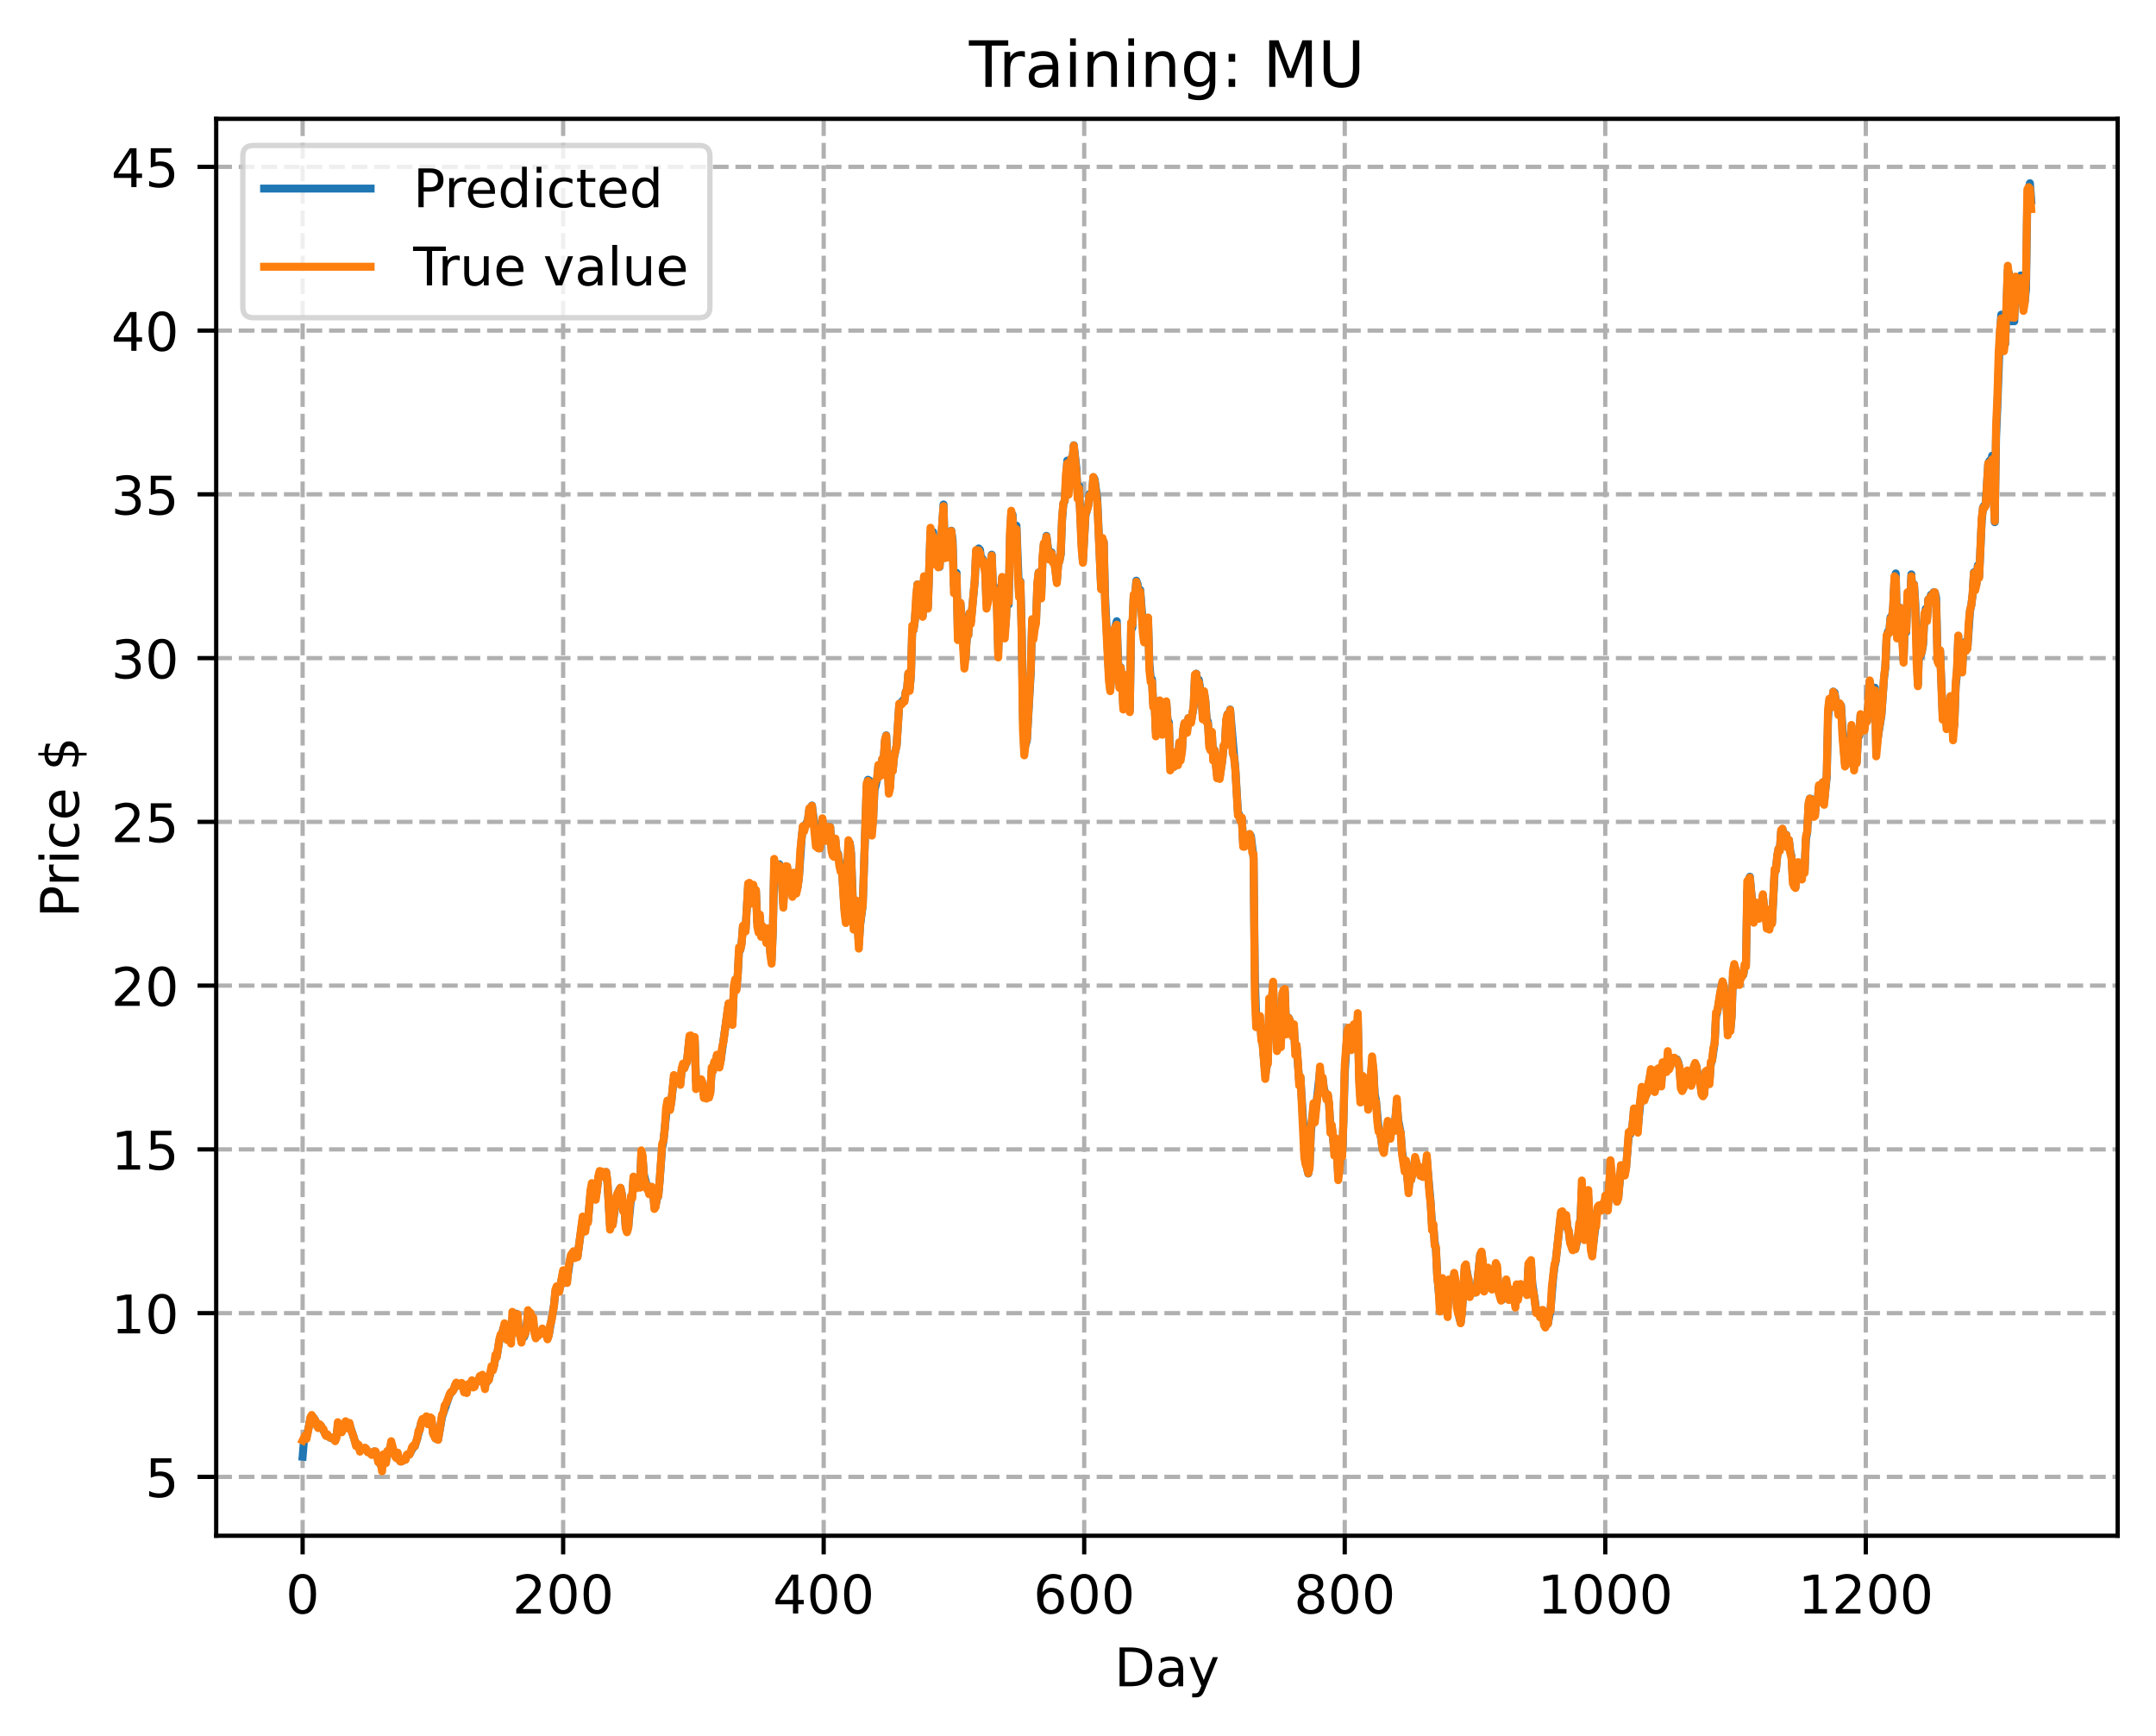 <?xml version="1.0" encoding="utf-8" standalone="no"?>
<!DOCTYPE svg PUBLIC "-//W3C//DTD SVG 1.1//EN"
  "http://www.w3.org/Graphics/SVG/1.1/DTD/svg11.dtd">
<!-- Created with matplotlib (https://matplotlib.org/) -->
<svg height="325.986pt" version="1.1" viewBox="0 0 404.923 325.986" width="404.923pt" xmlns="http://www.w3.org/2000/svg" xmlns:xlink="http://www.w3.org/1999/xlink">
 <defs>
  <style type="text/css">
*{stroke-linecap:butt;stroke-linejoin:round;}
  </style>
 </defs>
 <g id="figure_1">
  <g id="patch_1">
   <path d="M 0 325.986 
L 404.923 325.986 
L 404.923 0 
L 0 0 
z
" style="fill:#ffffff;"/>
  </g>
  <g id="axes_1">
   <g id="patch_2">
    <path d="M 40.603 288.43 
L 397.723 288.43 
L 397.723 22.318 
L 40.603 22.318 
z
" style="fill:#ffffff;"/>
   </g>
   <g id="matplotlib.axis_1">
    <g id="xtick_1">
     <g id="line2d_1">
      <path clip-path="url(#pb7d3cbff21)" d="M 56.836 288.43 
L 56.836 22.318 
" style="fill:none;stroke:#b0b0b0;stroke-dasharray:2.96,1.28;stroke-dashoffset:0;stroke-width:0.8;"/>
     </g>
     <g id="line2d_2">
      <defs>
       <path d="M 0 0 
L 0 3.5 
" id="ma43be242e4" style="stroke:#000000;stroke-width:0.8;"/>
      </defs>
      <g>
       <use style="stroke:#000000;stroke-width:0.8;" x="56.836" xlink:href="#ma43be242e4" y="288.43"/>
      </g>
     </g>
     <g id="text_1">
      <!-- 0 -->
      <defs>
       <path d="M 31.781 66.406 
Q 24.172 66.406 20.328 58.906 
Q 16.5 51.422 16.5 36.375 
Q 16.5 21.391 20.328 13.891 
Q 24.172 6.391 31.781 6.391 
Q 39.453 6.391 43.281 13.891 
Q 47.125 21.391 47.125 36.375 
Q 47.125 51.422 43.281 58.906 
Q 39.453 66.406 31.781 66.406 
z
M 31.781 74.219 
Q 44.047 74.219 50.516 64.516 
Q 56.984 54.828 56.984 36.375 
Q 56.984 17.969 50.516 8.266 
Q 44.047 -1.422 31.781 -1.422 
Q 19.531 -1.422 13.062 8.266 
Q 6.594 17.969 6.594 36.375 
Q 6.594 54.828 13.062 64.516 
Q 19.531 74.219 31.781 74.219 
z
" id="DejaVuSans-48"/>
      </defs>
      <g transform="translate(53.655 303.029)scale(0.1 -0.1)">
       <use xlink:href="#DejaVuSans-48"/>
      </g>
     </g>
    </g>
    <g id="xtick_2">
     <g id="line2d_3">
      <path clip-path="url(#pb7d3cbff21)" d="M 105.766 288.43 
L 105.766 22.318 
" style="fill:none;stroke:#b0b0b0;stroke-dasharray:2.96,1.28;stroke-dashoffset:0;stroke-width:0.8;"/>
     </g>
     <g id="line2d_4">
      <g>
       <use style="stroke:#000000;stroke-width:0.8;" x="105.766" xlink:href="#ma43be242e4" y="288.43"/>
      </g>
     </g>
     <g id="text_2">
      <!-- 200 -->
      <defs>
       <path d="M 19.188 8.297 
L 53.609 8.297 
L 53.609 0 
L 7.328 0 
L 7.328 8.297 
Q 12.938 14.109 22.625 23.891 
Q 32.328 33.688 34.812 36.531 
Q 39.547 41.844 41.422 45.531 
Q 43.312 49.219 43.312 52.781 
Q 43.312 58.594 39.234 62.25 
Q 35.156 65.922 28.609 65.922 
Q 23.969 65.922 18.812 64.312 
Q 13.672 62.703 7.812 59.422 
L 7.812 69.391 
Q 13.766 71.781 18.938 73 
Q 24.125 74.219 28.422 74.219 
Q 39.75 74.219 46.484 68.547 
Q 53.219 62.891 53.219 53.422 
Q 53.219 48.922 51.531 44.891 
Q 49.859 40.875 45.406 35.406 
Q 44.188 33.984 37.641 27.219 
Q 31.109 20.453 19.188 8.297 
z
" id="DejaVuSans-50"/>
      </defs>
      <g transform="translate(96.223 303.029)scale(0.1 -0.1)">
       <use xlink:href="#DejaVuSans-50"/>
       <use x="63.623" xlink:href="#DejaVuSans-48"/>
       <use x="127.246" xlink:href="#DejaVuSans-48"/>
      </g>
     </g>
    </g>
    <g id="xtick_3">
     <g id="line2d_5">
      <path clip-path="url(#pb7d3cbff21)" d="M 154.697 288.43 
L 154.697 22.318 
" style="fill:none;stroke:#b0b0b0;stroke-dasharray:2.96,1.28;stroke-dashoffset:0;stroke-width:0.8;"/>
     </g>
     <g id="line2d_6">
      <g>
       <use style="stroke:#000000;stroke-width:0.8;" x="154.697" xlink:href="#ma43be242e4" y="288.43"/>
      </g>
     </g>
     <g id="text_3">
      <!-- 400 -->
      <defs>
       <path d="M 37.797 64.312 
L 12.891 25.391 
L 37.797 25.391 
z
M 35.203 72.906 
L 47.609 72.906 
L 47.609 25.391 
L 58.016 25.391 
L 58.016 17.188 
L 47.609 17.188 
L 47.609 0 
L 37.797 0 
L 37.797 17.188 
L 4.891 17.188 
L 4.891 26.703 
z
" id="DejaVuSans-52"/>
      </defs>
      <g transform="translate(145.153 303.029)scale(0.1 -0.1)">
       <use xlink:href="#DejaVuSans-52"/>
       <use x="63.623" xlink:href="#DejaVuSans-48"/>
       <use x="127.246" xlink:href="#DejaVuSans-48"/>
      </g>
     </g>
    </g>
    <g id="xtick_4">
     <g id="line2d_7">
      <path clip-path="url(#pb7d3cbff21)" d="M 203.628 288.43 
L 203.628 22.318 
" style="fill:none;stroke:#b0b0b0;stroke-dasharray:2.96,1.28;stroke-dashoffset:0;stroke-width:0.8;"/>
     </g>
     <g id="line2d_8">
      <g>
       <use style="stroke:#000000;stroke-width:0.8;" x="203.628" xlink:href="#ma43be242e4" y="288.43"/>
      </g>
     </g>
     <g id="text_4">
      <!-- 600 -->
      <defs>
       <path d="M 33.016 40.375 
Q 26.375 40.375 22.484 35.828 
Q 18.609 31.297 18.609 23.391 
Q 18.609 15.531 22.484 10.953 
Q 26.375 6.391 33.016 6.391 
Q 39.656 6.391 43.531 10.953 
Q 47.406 15.531 47.406 23.391 
Q 47.406 31.297 43.531 35.828 
Q 39.656 40.375 33.016 40.375 
z
M 52.594 71.297 
L 52.594 62.312 
Q 48.875 64.062 45.094 64.984 
Q 41.312 65.922 37.594 65.922 
Q 27.828 65.922 22.672 59.328 
Q 17.531 52.734 16.797 39.406 
Q 19.672 43.656 24.016 45.922 
Q 28.375 48.188 33.594 48.188 
Q 44.578 48.188 50.953 41.516 
Q 57.328 34.859 57.328 23.391 
Q 57.328 12.156 50.688 5.359 
Q 44.047 -1.422 33.016 -1.422 
Q 20.359 -1.422 13.672 8.266 
Q 6.984 17.969 6.984 36.375 
Q 6.984 53.656 15.188 63.938 
Q 23.391 74.219 37.203 74.219 
Q 40.922 74.219 44.703 73.484 
Q 48.484 72.75 52.594 71.297 
z
" id="DejaVuSans-54"/>
      </defs>
      <g transform="translate(194.084 303.029)scale(0.1 -0.1)">
       <use xlink:href="#DejaVuSans-54"/>
       <use x="63.623" xlink:href="#DejaVuSans-48"/>
       <use x="127.246" xlink:href="#DejaVuSans-48"/>
      </g>
     </g>
    </g>
    <g id="xtick_5">
     <g id="line2d_9">
      <path clip-path="url(#pb7d3cbff21)" d="M 252.558 288.43 
L 252.558 22.318 
" style="fill:none;stroke:#b0b0b0;stroke-dasharray:2.96,1.28;stroke-dashoffset:0;stroke-width:0.8;"/>
     </g>
     <g id="line2d_10">
      <g>
       <use style="stroke:#000000;stroke-width:0.8;" x="252.558" xlink:href="#ma43be242e4" y="288.43"/>
      </g>
     </g>
     <g id="text_5">
      <!-- 800 -->
      <defs>
       <path d="M 31.781 34.625 
Q 24.75 34.625 20.719 30.859 
Q 16.703 27.094 16.703 20.516 
Q 16.703 13.922 20.719 10.156 
Q 24.75 6.391 31.781 6.391 
Q 38.812 6.391 42.859 10.172 
Q 46.922 13.969 46.922 20.516 
Q 46.922 27.094 42.891 30.859 
Q 38.875 34.625 31.781 34.625 
z
M 21.922 38.812 
Q 15.578 40.375 12.031 44.719 
Q 8.5 49.078 8.5 55.328 
Q 8.5 64.062 14.719 69.141 
Q 20.953 74.219 31.781 74.219 
Q 42.672 74.219 48.875 69.141 
Q 55.078 64.062 55.078 55.328 
Q 55.078 49.078 51.531 44.719 
Q 48 40.375 41.703 38.812 
Q 48.828 37.156 52.797 32.312 
Q 56.781 27.484 56.781 20.516 
Q 56.781 9.906 50.312 4.234 
Q 43.844 -1.422 31.781 -1.422 
Q 19.734 -1.422 13.25 4.234 
Q 6.781 9.906 6.781 20.516 
Q 6.781 27.484 10.781 32.312 
Q 14.797 37.156 21.922 38.812 
z
M 18.312 54.391 
Q 18.312 48.734 21.844 45.562 
Q 25.391 42.391 31.781 42.391 
Q 38.141 42.391 41.719 45.562 
Q 45.312 48.734 45.312 54.391 
Q 45.312 60.062 41.719 63.234 
Q 38.141 66.406 31.781 66.406 
Q 25.391 66.406 21.844 63.234 
Q 18.312 60.062 18.312 54.391 
z
" id="DejaVuSans-56"/>
      </defs>
      <g transform="translate(243.015 303.029)scale(0.1 -0.1)">
       <use xlink:href="#DejaVuSans-56"/>
       <use x="63.623" xlink:href="#DejaVuSans-48"/>
       <use x="127.246" xlink:href="#DejaVuSans-48"/>
      </g>
     </g>
    </g>
    <g id="xtick_6">
     <g id="line2d_11">
      <path clip-path="url(#pb7d3cbff21)" d="M 301.489 288.43 
L 301.489 22.318 
" style="fill:none;stroke:#b0b0b0;stroke-dasharray:2.96,1.28;stroke-dashoffset:0;stroke-width:0.8;"/>
     </g>
     <g id="line2d_12">
      <g>
       <use style="stroke:#000000;stroke-width:0.8;" x="301.489" xlink:href="#ma43be242e4" y="288.43"/>
      </g>
     </g>
     <g id="text_6">
      <!-- 1000 -->
      <defs>
       <path d="M 12.406 8.297 
L 28.516 8.297 
L 28.516 63.922 
L 10.984 60.406 
L 10.984 69.391 
L 28.422 72.906 
L 38.281 72.906 
L 38.281 8.297 
L 54.391 8.297 
L 54.391 0 
L 12.406 0 
z
" id="DejaVuSans-49"/>
      </defs>
      <g transform="translate(288.764 303.029)scale(0.1 -0.1)">
       <use xlink:href="#DejaVuSans-49"/>
       <use x="63.623" xlink:href="#DejaVuSans-48"/>
       <use x="127.246" xlink:href="#DejaVuSans-48"/>
       <use x="190.869" xlink:href="#DejaVuSans-48"/>
      </g>
     </g>
    </g>
    <g id="xtick_7">
     <g id="line2d_13">
      <path clip-path="url(#pb7d3cbff21)" d="M 350.419 288.43 
L 350.419 22.318 
" style="fill:none;stroke:#b0b0b0;stroke-dasharray:2.96,1.28;stroke-dashoffset:0;stroke-width:0.8;"/>
     </g>
     <g id="line2d_14">
      <g>
       <use style="stroke:#000000;stroke-width:0.8;" x="350.419" xlink:href="#ma43be242e4" y="288.43"/>
      </g>
     </g>
     <g id="text_7">
      <!-- 1200 -->
      <g transform="translate(337.694 303.029)scale(0.1 -0.1)">
       <use xlink:href="#DejaVuSans-49"/>
       <use x="63.623" xlink:href="#DejaVuSans-50"/>
       <use x="127.246" xlink:href="#DejaVuSans-48"/>
       <use x="190.869" xlink:href="#DejaVuSans-48"/>
      </g>
     </g>
    </g>
    <g id="text_8">
     <!-- Day -->
     <defs>
      <path d="M 19.672 64.797 
L 19.672 8.109 
L 31.594 8.109 
Q 46.688 8.109 53.688 14.938 
Q 60.688 21.781 60.688 36.531 
Q 60.688 51.172 53.688 57.984 
Q 46.688 64.797 31.594 64.797 
z
M 9.812 72.906 
L 30.078 72.906 
Q 51.266 72.906 61.172 64.094 
Q 71.094 55.281 71.094 36.531 
Q 71.094 17.672 61.125 8.828 
Q 51.172 0 30.078 0 
L 9.812 0 
z
" id="DejaVuSans-68"/>
      <path d="M 34.281 27.484 
Q 23.391 27.484 19.188 25 
Q 14.984 22.516 14.984 16.5 
Q 14.984 11.719 18.141 8.906 
Q 21.297 6.109 26.703 6.109 
Q 34.188 6.109 38.703 11.406 
Q 43.219 16.703 43.219 25.484 
L 43.219 27.484 
z
M 52.203 31.203 
L 52.203 0 
L 43.219 0 
L 43.219 8.297 
Q 40.141 3.328 35.547 0.953 
Q 30.953 -1.422 24.312 -1.422 
Q 15.922 -1.422 10.953 3.297 
Q 6 8.016 6 15.922 
Q 6 25.141 12.172 29.828 
Q 18.359 34.516 30.609 34.516 
L 43.219 34.516 
L 43.219 35.406 
Q 43.219 41.609 39.141 45 
Q 35.062 48.391 27.688 48.391 
Q 23 48.391 18.547 47.266 
Q 14.109 46.141 10.016 43.891 
L 10.016 52.203 
Q 14.938 54.109 19.578 55.047 
Q 24.219 56 28.609 56 
Q 40.484 56 46.344 49.844 
Q 52.203 43.703 52.203 31.203 
z
" id="DejaVuSans-97"/>
      <path d="M 32.172 -5.078 
Q 28.375 -14.844 24.75 -17.812 
Q 21.141 -20.797 15.094 -20.797 
L 7.906 -20.797 
L 7.906 -13.281 
L 13.188 -13.281 
Q 16.891 -13.281 18.938 -11.516 
Q 21 -9.766 23.484 -3.219 
L 25.094 0.875 
L 2.984 54.688 
L 12.5 54.688 
L 29.594 11.922 
L 46.688 54.688 
L 56.203 54.688 
z
" id="DejaVuSans-121"/>
     </defs>
     <g transform="translate(209.29 316.707)scale(0.1 -0.1)">
      <use xlink:href="#DejaVuSans-68"/>
      <use x="77.002" xlink:href="#DejaVuSans-97"/>
      <use x="138.281" xlink:href="#DejaVuSans-121"/>
     </g>
    </g>
   </g>
   <g id="matplotlib.axis_2">
    <g id="ytick_1">
     <g id="line2d_15">
      <path clip-path="url(#pb7d3cbff21)" d="M 40.603 277.38 
L 397.723 277.38 
" style="fill:none;stroke:#b0b0b0;stroke-dasharray:2.96,1.28;stroke-dashoffset:0;stroke-width:0.8;"/>
     </g>
     <g id="line2d_16">
      <defs>
       <path d="M 0 0 
L -3.5 0 
" id="me11adbe551" style="stroke:#000000;stroke-width:0.8;"/>
      </defs>
      <g>
       <use style="stroke:#000000;stroke-width:0.8;" x="40.603" xlink:href="#me11adbe551" y="277.38"/>
      </g>
     </g>
     <g id="text_9">
      <!-- 5 -->
      <defs>
       <path d="M 10.797 72.906 
L 49.516 72.906 
L 49.516 64.594 
L 19.828 64.594 
L 19.828 46.734 
Q 21.969 47.469 24.109 47.828 
Q 26.266 48.188 28.422 48.188 
Q 40.625 48.188 47.75 41.5 
Q 54.891 34.812 54.891 23.391 
Q 54.891 11.625 47.562 5.094 
Q 40.234 -1.422 26.906 -1.422 
Q 22.312 -1.422 17.547 -0.641 
Q 12.797 0.141 7.719 1.703 
L 7.719 11.625 
Q 12.109 9.234 16.797 8.062 
Q 21.484 6.891 26.703 6.891 
Q 35.156 6.891 40.078 11.328 
Q 45.016 15.766 45.016 23.391 
Q 45.016 31 40.078 35.438 
Q 35.156 39.891 26.703 39.891 
Q 22.75 39.891 18.812 39.016 
Q 14.891 38.141 10.797 36.281 
z
" id="DejaVuSans-53"/>
      </defs>
      <g transform="translate(27.241 281.179)scale(0.1 -0.1)">
       <use xlink:href="#DejaVuSans-53"/>
      </g>
     </g>
    </g>
    <g id="ytick_2">
     <g id="line2d_17">
      <path clip-path="url(#pb7d3cbff21)" d="M 40.603 246.624 
L 397.723 246.624 
" style="fill:none;stroke:#b0b0b0;stroke-dasharray:2.96,1.28;stroke-dashoffset:0;stroke-width:0.8;"/>
     </g>
     <g id="line2d_18">
      <g>
       <use style="stroke:#000000;stroke-width:0.8;" x="40.603" xlink:href="#me11adbe551" y="246.624"/>
      </g>
     </g>
     <g id="text_10">
      <!-- 10 -->
      <g transform="translate(20.878 250.423)scale(0.1 -0.1)">
       <use xlink:href="#DejaVuSans-49"/>
       <use x="63.623" xlink:href="#DejaVuSans-48"/>
      </g>
     </g>
    </g>
    <g id="ytick_3">
     <g id="line2d_19">
      <path clip-path="url(#pb7d3cbff21)" d="M 40.603 215.868 
L 397.723 215.868 
" style="fill:none;stroke:#b0b0b0;stroke-dasharray:2.96,1.28;stroke-dashoffset:0;stroke-width:0.8;"/>
     </g>
     <g id="line2d_20">
      <g>
       <use style="stroke:#000000;stroke-width:0.8;" x="40.603" xlink:href="#me11adbe551" y="215.868"/>
      </g>
     </g>
     <g id="text_11">
      <!-- 15 -->
      <g transform="translate(20.878 219.667)scale(0.1 -0.1)">
       <use xlink:href="#DejaVuSans-49"/>
       <use x="63.623" xlink:href="#DejaVuSans-53"/>
      </g>
     </g>
    </g>
    <g id="ytick_4">
     <g id="line2d_21">
      <path clip-path="url(#pb7d3cbff21)" d="M 40.603 185.112 
L 397.723 185.112 
" style="fill:none;stroke:#b0b0b0;stroke-dasharray:2.96,1.28;stroke-dashoffset:0;stroke-width:0.8;"/>
     </g>
     <g id="line2d_22">
      <g>
       <use style="stroke:#000000;stroke-width:0.8;" x="40.603" xlink:href="#me11adbe551" y="185.112"/>
      </g>
     </g>
     <g id="text_12">
      <!-- 20 -->
      <g transform="translate(20.878 188.912)scale(0.1 -0.1)">
       <use xlink:href="#DejaVuSans-50"/>
       <use x="63.623" xlink:href="#DejaVuSans-48"/>
      </g>
     </g>
    </g>
    <g id="ytick_5">
     <g id="line2d_23">
      <path clip-path="url(#pb7d3cbff21)" d="M 40.603 154.357 
L 397.723 154.357 
" style="fill:none;stroke:#b0b0b0;stroke-dasharray:2.96,1.28;stroke-dashoffset:0;stroke-width:0.8;"/>
     </g>
     <g id="line2d_24">
      <g>
       <use style="stroke:#000000;stroke-width:0.8;" x="40.603" xlink:href="#me11adbe551" y="154.357"/>
      </g>
     </g>
     <g id="text_13">
      <!-- 25 -->
      <g transform="translate(20.878 158.156)scale(0.1 -0.1)">
       <use xlink:href="#DejaVuSans-50"/>
       <use x="63.623" xlink:href="#DejaVuSans-53"/>
      </g>
     </g>
    </g>
    <g id="ytick_6">
     <g id="line2d_25">
      <path clip-path="url(#pb7d3cbff21)" d="M 40.603 123.601 
L 397.723 123.601 
" style="fill:none;stroke:#b0b0b0;stroke-dasharray:2.96,1.28;stroke-dashoffset:0;stroke-width:0.8;"/>
     </g>
     <g id="line2d_26">
      <g>
       <use style="stroke:#000000;stroke-width:0.8;" x="40.603" xlink:href="#me11adbe551" y="123.601"/>
      </g>
     </g>
     <g id="text_14">
      <!-- 30 -->
      <defs>
       <path d="M 40.578 39.312 
Q 47.656 37.797 51.625 33 
Q 55.609 28.219 55.609 21.188 
Q 55.609 10.406 48.188 4.484 
Q 40.766 -1.422 27.094 -1.422 
Q 22.516 -1.422 17.656 -0.516 
Q 12.797 0.391 7.625 2.203 
L 7.625 11.719 
Q 11.719 9.328 16.594 8.109 
Q 21.484 6.891 26.812 6.891 
Q 36.078 6.891 40.938 10.547 
Q 45.797 14.203 45.797 21.188 
Q 45.797 27.641 41.281 31.266 
Q 36.766 34.906 28.719 34.906 
L 20.219 34.906 
L 20.219 43.016 
L 29.109 43.016 
Q 36.375 43.016 40.234 45.922 
Q 44.094 48.828 44.094 54.297 
Q 44.094 59.906 40.109 62.906 
Q 36.141 65.922 28.719 65.922 
Q 24.656 65.922 20.016 65.031 
Q 15.375 64.156 9.812 62.312 
L 9.812 71.094 
Q 15.438 72.656 20.344 73.438 
Q 25.25 74.219 29.594 74.219 
Q 40.828 74.219 47.359 69.109 
Q 53.906 64.016 53.906 55.328 
Q 53.906 49.266 50.438 45.094 
Q 46.969 40.922 40.578 39.312 
z
" id="DejaVuSans-51"/>
      </defs>
      <g transform="translate(20.878 127.4)scale(0.1 -0.1)">
       <use xlink:href="#DejaVuSans-51"/>
       <use x="63.623" xlink:href="#DejaVuSans-48"/>
      </g>
     </g>
    </g>
    <g id="ytick_7">
     <g id="line2d_27">
      <path clip-path="url(#pb7d3cbff21)" d="M 40.603 92.845 
L 397.723 92.845 
" style="fill:none;stroke:#b0b0b0;stroke-dasharray:2.96,1.28;stroke-dashoffset:0;stroke-width:0.8;"/>
     </g>
     <g id="line2d_28">
      <g>
       <use style="stroke:#000000;stroke-width:0.8;" x="40.603" xlink:href="#me11adbe551" y="92.845"/>
      </g>
     </g>
     <g id="text_15">
      <!-- 35 -->
      <g transform="translate(20.878 96.644)scale(0.1 -0.1)">
       <use xlink:href="#DejaVuSans-51"/>
       <use x="63.623" xlink:href="#DejaVuSans-53"/>
      </g>
     </g>
    </g>
    <g id="ytick_8">
     <g id="line2d_29">
      <path clip-path="url(#pb7d3cbff21)" d="M 40.603 62.089 
L 397.723 62.089 
" style="fill:none;stroke:#b0b0b0;stroke-dasharray:2.96,1.28;stroke-dashoffset:0;stroke-width:0.8;"/>
     </g>
     <g id="line2d_30">
      <g>
       <use style="stroke:#000000;stroke-width:0.8;" x="40.603" xlink:href="#me11adbe551" y="62.089"/>
      </g>
     </g>
     <g id="text_16">
      <!-- 40 -->
      <g transform="translate(20.878 65.889)scale(0.1 -0.1)">
       <use xlink:href="#DejaVuSans-52"/>
       <use x="63.623" xlink:href="#DejaVuSans-48"/>
      </g>
     </g>
    </g>
    <g id="ytick_9">
     <g id="line2d_31">
      <path clip-path="url(#pb7d3cbff21)" d="M 40.603 31.334 
L 397.723 31.334 
" style="fill:none;stroke:#b0b0b0;stroke-dasharray:2.96,1.28;stroke-dashoffset:0;stroke-width:0.8;"/>
     </g>
     <g id="line2d_32">
      <g>
       <use style="stroke:#000000;stroke-width:0.8;" x="40.603" xlink:href="#me11adbe551" y="31.334"/>
      </g>
     </g>
     <g id="text_17">
      <!-- 45 -->
      <g transform="translate(20.878 35.133)scale(0.1 -0.1)">
       <use xlink:href="#DejaVuSans-52"/>
       <use x="63.623" xlink:href="#DejaVuSans-53"/>
      </g>
     </g>
    </g>
    <g id="text_18">
     <!-- Price $ -->
     <defs>
      <path d="M 19.672 64.797 
L 19.672 37.406 
L 32.078 37.406 
Q 38.969 37.406 42.719 40.969 
Q 46.484 44.531 46.484 51.125 
Q 46.484 57.672 42.719 61.234 
Q 38.969 64.797 32.078 64.797 
z
M 9.812 72.906 
L 32.078 72.906 
Q 44.344 72.906 50.609 67.359 
Q 56.891 61.812 56.891 51.125 
Q 56.891 40.328 50.609 34.812 
Q 44.344 29.297 32.078 29.297 
L 19.672 29.297 
L 19.672 0 
L 9.812 0 
z
" id="DejaVuSans-80"/>
      <path d="M 41.109 46.297 
Q 39.594 47.172 37.812 47.578 
Q 36.031 48 33.891 48 
Q 26.266 48 22.188 43.047 
Q 18.109 38.094 18.109 28.812 
L 18.109 0 
L 9.078 0 
L 9.078 54.688 
L 18.109 54.688 
L 18.109 46.188 
Q 20.953 51.172 25.484 53.578 
Q 30.031 56 36.531 56 
Q 37.453 56 38.578 55.875 
Q 39.703 55.766 41.062 55.516 
z
" id="DejaVuSans-114"/>
      <path d="M 9.422 54.688 
L 18.406 54.688 
L 18.406 0 
L 9.422 0 
z
M 9.422 75.984 
L 18.406 75.984 
L 18.406 64.594 
L 9.422 64.594 
z
" id="DejaVuSans-105"/>
      <path d="M 48.781 52.594 
L 48.781 44.188 
Q 44.969 46.297 41.141 47.344 
Q 37.312 48.391 33.406 48.391 
Q 24.656 48.391 19.812 42.844 
Q 14.984 37.312 14.984 27.297 
Q 14.984 17.281 19.812 11.734 
Q 24.656 6.203 33.406 6.203 
Q 37.312 6.203 41.141 7.25 
Q 44.969 8.297 48.781 10.406 
L 48.781 2.094 
Q 45.016 0.344 40.984 -0.531 
Q 36.969 -1.422 32.422 -1.422 
Q 20.062 -1.422 12.781 6.344 
Q 5.516 14.109 5.516 27.297 
Q 5.516 40.672 12.859 48.328 
Q 20.219 56 33.016 56 
Q 37.156 56 41.109 55.141 
Q 45.062 54.297 48.781 52.594 
z
" id="DejaVuSans-99"/>
      <path d="M 56.203 29.594 
L 56.203 25.203 
L 14.891 25.203 
Q 15.484 15.922 20.484 11.062 
Q 25.484 6.203 34.422 6.203 
Q 39.594 6.203 44.453 7.469 
Q 49.312 8.734 54.109 11.281 
L 54.109 2.781 
Q 49.266 0.734 44.188 -0.344 
Q 39.109 -1.422 33.891 -1.422 
Q 20.797 -1.422 13.156 6.188 
Q 5.516 13.812 5.516 26.812 
Q 5.516 40.234 12.766 48.109 
Q 20.016 56 32.328 56 
Q 43.359 56 49.781 48.891 
Q 56.203 41.797 56.203 29.594 
z
M 47.219 32.234 
Q 47.125 39.594 43.094 43.984 
Q 39.062 48.391 32.422 48.391 
Q 24.906 48.391 20.391 44.141 
Q 15.875 39.891 15.188 32.172 
z
" id="DejaVuSans-101"/>
      <path id="DejaVuSans-32"/>
      <path d="M 33.797 -14.703 
L 28.906 -14.703 
L 28.859 0 
Q 23.734 0.094 18.609 1.188 
Q 13.484 2.297 8.297 4.5 
L 8.297 13.281 
Q 13.281 10.156 18.375 8.562 
Q 23.484 6.984 28.906 6.938 
L 28.906 29.203 
Q 18.109 30.953 13.203 35.156 
Q 8.297 39.359 8.297 46.688 
Q 8.297 54.641 13.625 59.219 
Q 18.953 63.812 28.906 64.5 
L 28.906 75.984 
L 33.797 75.984 
L 33.797 64.656 
Q 38.328 64.453 42.578 63.688 
Q 46.828 62.938 50.875 61.625 
L 50.875 53.078 
Q 46.828 55.125 42.547 56.25 
Q 38.281 57.375 33.797 57.562 
L 33.797 36.719 
Q 44.875 35.016 50.094 30.609 
Q 55.328 26.219 55.328 18.609 
Q 55.328 10.359 49.781 5.594 
Q 44.234 0.828 33.797 0.094 
z
M 28.906 37.594 
L 28.906 57.625 
Q 23.25 56.984 20.266 54.391 
Q 17.281 51.812 17.281 47.516 
Q 17.281 43.312 20.031 40.969 
Q 22.797 38.625 28.906 37.594 
z
M 33.797 28.219 
L 33.797 7.078 
Q 39.984 7.906 43.141 10.594 
Q 46.297 13.281 46.297 17.672 
Q 46.297 21.969 43.281 24.5 
Q 40.281 27.047 33.797 28.219 
z
" id="DejaVuSans-36"/>
     </defs>
     <g transform="translate(14.798 172.342)rotate(-90)scale(0.1 -0.1)">
      <use xlink:href="#DejaVuSans-80"/>
      <use x="58.553" xlink:href="#DejaVuSans-114"/>
      <use x="99.666" xlink:href="#DejaVuSans-105"/>
      <use x="127.449" xlink:href="#DejaVuSans-99"/>
      <use x="182.43" xlink:href="#DejaVuSans-101"/>
      <use x="243.953" xlink:href="#DejaVuSans-32"/>
      <use x="275.74" xlink:href="#DejaVuSans-36"/>
     </g>
    </g>
   </g>
   <g id="line2d_33">
    <path clip-path="url(#pb7d3cbff21)" d="M 56.836 273.586 
L 57.081 270.663 
L 57.325 269.687 
L 57.57 269.75 
L 57.814 268.878 
L 58.304 266.357 
L 58.548 265.919 
L 59.038 266.459 
L 59.282 266.936 
L 59.527 267.686 
L 59.772 267.896 
L 60.016 267.571 
L 60.261 267.777 
L 61.24 269.534 
L 61.484 269.523 
L 61.974 270.012 
L 62.218 270.055 
L 62.952 270.477 
L 63.197 269.565 
L 63.441 267.898 
L 63.686 268.673 
L 64.175 268.904 
L 64.909 267.302 
L 65.154 267.747 
L 65.399 267.937 
L 65.643 267.526 
L 66.867 271.28 
L 67.111 271.262 
L 67.356 271.631 
L 67.601 272.408 
L 68.335 271.978 
L 68.579 271.992 
L 68.824 272.217 
L 69.069 272.648 
L 69.313 272.725 
L 69.802 273.138 
L 70.292 272.585 
L 70.536 272.762 
L 71.27 274.765 
L 71.76 275.522 
L 72.004 274.003 
L 72.249 274.598 
L 72.494 274.42 
L 72.738 273.069 
L 72.983 272.84 
L 73.472 271.136 
L 74.206 273.424 
L 74.451 273.559 
L 74.696 273.277 
L 74.94 274.072 
L 75.185 274.464 
L 75.429 274.464 
L 75.919 274.157 
L 76.163 274.033 
L 76.408 273.419 
L 76.897 273.165 
L 77.631 271.758 
L 77.876 271.687 
L 78.365 270.194 
L 79.099 267.279 
L 79.344 266.8 
L 79.833 266.976 
L 80.078 266.548 
L 80.323 267.181 
L 80.812 266.29 
L 81.056 266.946 
L 81.301 268.945 
L 81.79 270.162 
L 82.28 270.362 
L 82.769 267.586 
L 83.014 266.116 
L 84.237 262.559 
L 84.482 261.897 
L 85.216 260.958 
L 85.46 260.25 
L 85.705 259.908 
L 86.194 260.169 
L 86.439 259.905 
L 86.684 259.86 
L 86.928 260.323 
L 87.173 261.306 
L 87.417 261.237 
L 87.662 261.346 
L 87.907 260.338 
L 88.151 260.302 
L 88.396 259.773 
L 88.641 259.669 
L 88.885 260.425 
L 89.13 260.282 
L 89.375 259.661 
L 89.864 259.204 
L 90.109 258.711 
L 90.353 259.091 
L 90.598 258.692 
L 91.087 260.357 
L 91.332 259.295 
L 91.577 259.454 
L 91.821 259.045 
L 92.311 257.139 
L 92.555 257.293 
L 92.8 256.397 
L 93.044 255.051 
L 93.289 254.806 
L 93.778 251.851 
L 94.023 250.999 
L 94.268 250.624 
L 94.512 249.55 
L 94.757 249.052 
L 95.246 251.424 
L 95.98 251.365 
L 96.225 247.502 
L 96.47 247.497 
L 96.959 246.722 
L 97.204 247.241 
L 97.448 249.926 
L 97.938 251.745 
L 98.182 251.163 
L 98.427 251.101 
L 98.672 250.439 
L 98.916 248.992 
L 99.161 246.64 
L 99.65 246.853 
L 99.895 248.412 
L 100.139 247.997 
L 100.384 250.144 
L 100.629 251.039 
L 100.873 250.787 
L 101.118 250.849 
L 101.363 250.38 
L 101.607 250.176 
L 101.852 249.749 
L 102.341 250.46 
L 102.586 250.532 
L 102.831 251.344 
L 103.075 250.696 
L 104.054 245.086 
L 104.299 242.666 
L 104.543 242.044 
L 104.788 242.579 
L 105.032 242.462 
L 105.766 238.935 
L 106.256 239.5 
L 106.5 240.435 
L 106.99 237.083 
L 107.234 235.901 
L 107.479 235.419 
L 107.724 235.259 
L 107.968 236.14 
L 108.458 236.035 
L 108.947 232.424 
L 109.436 228.991 
L 109.681 229.597 
L 109.926 230.766 
L 110.17 229.308 
L 110.415 229.432 
L 110.904 224.098 
L 111.149 222.853 
L 111.393 224.32 
L 111.638 223.226 
L 111.883 224.894 
L 112.127 223.46 
L 112.372 221.246 
L 112.617 220.255 
L 112.861 220.124 
L 113.106 220.37 
L 113.351 220.212 
L 113.595 220.678 
L 113.84 220.122 
L 114.085 222.174 
L 114.574 230.157 
L 115.063 229.989 
L 115.797 224.823 
L 116.287 223.465 
L 116.531 223.115 
L 116.776 224.211 
L 117.02 226.627 
L 117.265 226.857 
L 117.51 230.319 
L 117.754 231.254 
L 117.999 230.383 
L 118.488 225.316 
L 118.733 224.656 
L 118.978 221.444 
L 119.222 221.376 
L 119.467 222.669 
L 119.712 222.379 
L 119.956 222.31 
L 120.201 222.111 
L 120.446 216.985 
L 120.69 217.488 
L 120.935 220.608 
L 121.669 223.359 
L 121.914 224.016 
L 122.158 222.954 
L 122.403 222.942 
L 122.648 223.789 
L 122.892 226.487 
L 123.137 226.4 
L 123.381 225.148 
L 123.626 224.676 
L 123.871 222.028 
L 124.36 215.5 
L 124.605 214.329 
L 125.339 207.172 
L 125.583 208.304 
L 125.828 208.328 
L 126.073 207.013 
L 126.562 202.487 
L 126.807 202.605 
L 127.051 202.235 
L 127.296 203.116 
L 127.785 203.44 
L 128.03 200.997 
L 128.275 200.079 
L 128.519 200.565 
L 129.008 199.406 
L 129.498 194.903 
L 129.742 194.845 
L 129.987 197.094 
L 130.476 195.568 
L 130.721 203.099 
L 130.966 202.971 
L 131.21 203.876 
L 131.455 203.713 
L 131.7 202.89 
L 131.944 203.569 
L 132.189 205.639 
L 132.434 205.051 
L 132.678 205.866 
L 132.923 204.934 
L 133.168 205.941 
L 133.412 204.946 
L 133.657 201.168 
L 133.902 201.098 
L 134.146 199.594 
L 134.391 199.707 
L 134.636 198.284 
L 135.125 200.155 
L 135.369 199.102 
L 136.103 193.804 
L 136.837 188.589 
L 137.082 189.42 
L 137.571 191.715 
L 137.816 185.966 
L 138.061 184.597 
L 138.305 185.752 
L 138.55 183.169 
L 138.795 178.683 
L 139.039 178.407 
L 139.284 177.162 
L 139.529 174.153 
L 139.773 174.323 
L 140.018 174.687 
L 140.507 166.55 
L 140.752 166.054 
L 140.996 169.082 
L 141.241 169.171 
L 141.486 166.415 
L 141.73 167.786 
L 141.975 167.365 
L 142.22 173.035 
L 142.464 174.497 
L 142.709 172.185 
L 142.954 175.395 
L 143.198 174.012 
L 143.443 174.382 
L 143.932 176.604 
L 144.177 174.359 
L 144.422 174.901 
L 144.666 178.713 
L 144.911 180.318 
L 145.156 174.824 
L 145.4 163.223 
L 145.645 165.064 
L 145.89 162.331 
L 146.134 163.944 
L 146.379 162.314 
L 146.868 165.647 
L 147.113 169.639 
L 147.602 163.149 
L 147.847 162.986 
L 148.091 166.469 
L 148.336 166.897 
L 148.581 166.353 
L 148.825 167.936 
L 149.07 164.349 
L 149.559 167.424 
L 149.804 166.57 
L 150.049 164.828 
L 150.538 157.718 
L 150.783 155.355 
L 151.027 155.834 
L 151.272 154.836 
L 151.517 154.671 
L 151.761 153.791 
L 152.006 151.936 
L 152.251 151.755 
L 152.495 151.281 
L 153.474 158.896 
L 153.718 159.291 
L 153.963 159.314 
L 154.208 157.716 
L 154.452 154.127 
L 154.697 155.162 
L 154.942 155.443 
L 155.186 157.343 
L 155.431 155.284 
L 155.676 156.1 
L 155.92 155.328 
L 156.165 159.189 
L 156.41 160.333 
L 156.654 160.641 
L 156.899 157.852 
L 157.144 160.246 
L 157.388 160.314 
L 157.878 163.215 
L 158.122 163.189 
L 158.612 170.754 
L 158.856 172.611 
L 159.345 158.767 
L 159.59 158.309 
L 159.835 160.126 
L 160.324 173.138 
L 160.813 169.738 
L 161.303 177.306 
L 161.547 173.727 
L 162.037 169.97 
L 162.771 147.813 
L 163.015 146.449 
L 163.26 146.58 
L 163.749 155.873 
L 163.994 153.793 
L 164.239 148.416 
L 164.728 146.389 
L 164.972 143.815 
L 165.217 143.792 
L 165.462 145.221 
L 165.706 142.561 
L 165.951 142.959 
L 166.196 139.245 
L 166.44 138.103 
L 166.93 147.873 
L 167.174 147.683 
L 167.419 142.992 
L 167.664 144.682 
L 167.908 142.238 
L 168.398 139.972 
L 168.887 132.396 
L 169.621 131.497 
L 169.866 131.515 
L 170.11 129.93 
L 170.355 129.395 
L 170.6 126.522 
L 170.844 129.307 
L 171.089 126.913 
L 171.333 118.34 
L 171.578 118.311 
L 171.823 116.474 
L 172.312 109.746 
L 172.557 110.407 
L 172.801 111.902 
L 173.046 111.699 
L 173.291 115.648 
L 173.535 108.782 
L 173.78 109.029 
L 174.025 110.609 
L 174.269 113.973 
L 174.759 99.875 
L 175.003 100.384 
L 175.248 99.917 
L 175.493 105.074 
L 175.737 103.891 
L 176.227 106.143 
L 176.471 106.478 
L 177.205 94.749 
L 177.45 103.494 
L 177.694 103.464 
L 177.939 104.476 
L 178.184 101.513 
L 178.428 101.179 
L 178.673 99.671 
L 178.918 101.559 
L 179.162 110.053 
L 179.407 110.229 
L 179.652 107.59 
L 179.896 118.866 
L 180.141 116.969 
L 180.386 113.41 
L 180.875 118.616 
L 181.12 124.442 
L 181.364 123.188 
L 181.609 119.333 
L 181.854 119.33 
L 182.098 115.221 
L 182.343 116.757 
L 183.077 109.14 
L 183.321 103.627 
L 183.566 103.735 
L 183.811 103.007 
L 184.055 103.279 
L 184.3 105.388 
L 184.545 104.948 
L 185.034 106.98 
L 185.279 113.319 
L 185.523 113.069 
L 185.768 111.001 
L 186.013 106.195 
L 186.257 104.177 
L 186.502 110.482 
L 186.747 110.23 
L 186.991 110.553 
L 187.236 113.237 
L 187.481 122.376 
L 187.725 115.378 
L 188.215 108.514 
L 188.459 112.585 
L 188.704 118.678 
L 188.948 116.183 
L 189.193 110.198 
L 189.438 113.531 
L 189.682 101.494 
L 189.927 96.408 
L 190.172 96.666 
L 190.416 101.137 
L 190.906 98.721 
L 191.395 111.61 
L 191.64 109.188 
L 191.884 118.27 
L 192.129 134.655 
L 192.374 140.62 
L 192.863 139.076 
L 193.597 126.196 
L 193.842 116.825 
L 194.086 119.288 
L 194.331 117.48 
L 194.575 116.882 
L 194.82 109.943 
L 195.065 107.526 
L 195.309 108.879 
L 195.554 111.959 
L 195.799 105.149 
L 196.043 102.26 
L 196.288 102.832 
L 196.533 100.64 
L 197.022 104.488 
L 197.267 104.345 
L 197.511 103.746 
L 197.756 105.382 
L 198.001 105.186 
L 198.49 109.091 
L 198.735 106.008 
L 198.979 105.352 
L 199.224 104.113 
L 199.469 97.692 
L 199.713 94.595 
L 199.958 94.129 
L 200.447 86.507 
L 200.692 92.111 
L 201.181 86.139 
L 201.426 86.422 
L 201.67 83.622 
L 202.16 87.909 
L 202.404 93.125 
L 202.649 91.231 
L 203.138 102.034 
L 203.383 105.401 
L 203.872 96.771 
L 204.362 95.038 
L 204.606 92.808 
L 204.851 92.979 
L 205.096 92.739 
L 205.34 89.621 
L 205.585 90.021 
L 206.074 93.592 
L 206.808 110.47 
L 207.053 102.085 
L 207.297 101.791 
L 207.542 111.9 
L 208.276 126.946 
L 208.521 129.412 
L 209.499 117.57 
L 209.744 116.667 
L 209.989 124.184 
L 210.233 128.117 
L 210.478 125.312 
L 210.723 127.684 
L 210.967 132.554 
L 211.212 130.232 
L 211.457 129.562 
L 211.701 126.851 
L 212.191 133.389 
L 212.435 118.366 
L 212.68 117.837 
L 212.924 112.001 
L 213.169 112.016 
L 213.414 109.061 
L 213.658 109.703 
L 213.903 111.96 
L 214.148 110.798 
L 214.882 120.272 
L 215.126 119.815 
L 215.371 119.787 
L 215.616 116.109 
L 215.86 124.46 
L 216.105 127.311 
L 216.35 127.554 
L 216.594 132.105 
L 216.839 131.584 
L 217.084 137.436 
L 217.573 135.86 
L 217.818 131.912 
L 218.062 132.476 
L 218.307 137.066 
L 218.551 134.668 
L 218.796 135.381 
L 219.041 131.859 
L 219.285 135.179 
L 219.53 135.687 
L 219.775 143.326 
L 220.264 143.892 
L 220.509 143.988 
L 220.753 141.533 
L 220.998 141.218 
L 221.243 143.152 
L 221.487 139.493 
L 221.732 142.26 
L 221.977 141.09 
L 222.221 137.291 
L 222.466 135.844 
L 222.711 136.365 
L 222.955 137.217 
L 223.2 134.856 
L 223.445 135.531 
L 223.689 135.556 
L 224.179 132.748 
L 224.423 127.285 
L 224.668 126.517 
L 224.912 128.087 
L 225.157 127.685 
L 225.402 129.321 
L 225.646 130.092 
L 225.891 134.494 
L 226.136 130.121 
L 226.38 131.566 
L 226.625 134.994 
L 226.87 135.609 
L 227.114 139.653 
L 227.359 140.614 
L 227.604 137.687 
L 227.848 142.194 
L 228.093 140.83 
L 228.582 145.593 
L 228.827 143.566 
L 229.072 145.911 
L 229.561 142.785 
L 229.806 140.237 
L 230.05 139.997 
L 230.295 135.453 
L 230.539 134.14 
L 230.784 135.878 
L 231.029 133.26 
L 231.763 141.763 
L 232.007 144.202 
L 232.497 152.524 
L 232.741 153.001 
L 232.986 154.042 
L 233.231 153.664 
L 233.475 158.278 
L 233.72 158.63 
L 233.965 157.497 
L 234.209 157.533 
L 234.454 157.368 
L 234.699 156.671 
L 234.943 157.048 
L 235.433 161.157 
L 235.677 183.671 
L 235.922 190.997 
L 236.411 192.698 
L 236.656 191.635 
L 236.9 194.908 
L 237.145 196.008 
L 237.634 201.852 
L 238.124 199.103 
L 238.368 189.499 
L 238.613 191.517 
L 239.102 184.932 
L 239.347 190.759 
L 239.592 191.834 
L 239.836 196.075 
L 240.081 193.721 
L 240.326 195.532 
L 240.57 196.079 
L 240.815 187.843 
L 241.06 186.356 
L 241.304 186.28 
L 241.549 192.802 
L 241.794 191.05 
L 242.038 191.149 
L 242.283 191.778 
L 242.772 194.208 
L 243.017 192.882 
L 243.261 197.154 
L 243.506 196.408 
L 243.995 202.866 
L 244.24 202.357 
L 245.219 218.324 
L 245.708 220.41 
L 245.953 219.018 
L 246.197 212.675 
L 246.687 207.884 
L 246.931 210.016 
L 247.91 201.157 
L 248.155 203.23 
L 248.399 202.464 
L 248.644 204.413 
L 249.133 206.087 
L 249.378 205.654 
L 249.622 207.495 
L 249.867 211.701 
L 250.112 211.463 
L 250.601 215.961 
L 250.846 214.289 
L 251.09 216.82 
L 251.335 220.663 
L 251.58 219.447 
L 251.824 217.108 
L 252.069 217.037 
L 252.314 210.733 
L 252.558 201.531 
L 253.048 193.832 
L 253.292 193.033 
L 253.537 195.761 
L 253.782 196.702 
L 254.026 196.018 
L 254.271 193.157 
L 254.76 193.783 
L 255.005 191.578 
L 255.249 201.729 
L 255.494 205.83 
L 255.739 204.964 
L 255.983 202.996 
L 256.228 205.705 
L 256.473 205.315 
L 256.717 204.62 
L 256.962 207.787 
L 257.207 206.083 
L 257.696 199.139 
L 257.941 200.961 
L 258.185 205.44 
L 258.43 206.729 
L 258.919 212.028 
L 259.164 212.702 
L 259.409 213.88 
L 259.653 215.774 
L 259.898 216.26 
L 260.632 211.062 
L 260.876 212.885 
L 261.121 213.364 
L 261.366 212.128 
L 261.61 212.365 
L 261.855 212.157 
L 262.344 207.276 
L 262.589 210.3 
L 263.078 212.817 
L 263.323 216.313 
L 263.812 219.385 
L 264.057 218.687 
L 264.546 223.374 
L 264.791 221.388 
L 265.036 221.583 
L 265.77 217.721 
L 266.014 218.331 
L 266.259 219.666 
L 266.503 219.163 
L 266.748 220.411 
L 266.993 220.133 
L 267.237 221.017 
L 267.482 220.913 
L 267.727 219.737 
L 267.971 217.709 
L 268.705 226.034 
L 268.95 229.925 
L 269.195 230.064 
L 269.439 233.185 
L 269.684 234.604 
L 269.929 239.43 
L 270.418 244.815 
L 270.663 241.709 
L 270.907 240.795 
L 271.152 243.067 
L 271.397 243.357 
L 271.886 245.701 
L 272.131 241.175 
L 272.375 241.443 
L 272.62 242.537 
L 272.864 241.334 
L 273.109 239.353 
L 273.354 240.932 
L 273.598 244.758 
L 274.088 247.537 
L 274.332 248.396 
L 274.577 246.318 
L 275.066 238.56 
L 275.311 237.894 
L 275.8 240.362 
L 276.045 242.787 
L 276.534 242.321 
L 277.024 242.771 
L 277.268 242.619 
L 278.002 235.631 
L 278.247 235.253 
L 278.491 237.399 
L 278.736 241.561 
L 278.981 241.433 
L 279.225 240.789 
L 279.47 238.744 
L 280.204 242.038 
L 280.449 241.172 
L 280.938 237.58 
L 281.183 238.361 
L 281.427 241.95 
L 281.917 244.081 
L 282.161 244.103 
L 282.406 243.873 
L 282.651 243.276 
L 282.895 240.954 
L 283.14 241.963 
L 283.385 243.732 
L 283.874 243.299 
L 284.118 242.726 
L 284.608 244.769 
L 284.852 242.33 
L 285.097 243.753 
L 285.586 241.468 
L 285.831 241.997 
L 286.076 242.053 
L 286.32 242.718 
L 286.565 242.811 
L 286.81 242.474 
L 287.054 238.009 
L 287.299 237.121 
L 287.544 237.34 
L 287.788 241.097 
L 288.278 244.327 
L 288.522 246.218 
L 288.767 246.401 
L 289.256 247.03 
L 289.501 246.261 
L 289.746 246.492 
L 289.99 248.587 
L 290.235 249.032 
L 290.724 248.555 
L 291.213 245.942 
L 291.703 239.975 
L 291.947 237.909 
L 292.192 236.825 
L 292.926 230.063 
L 293.171 227.988 
L 293.415 227.802 
L 293.66 228.791 
L 293.905 229.185 
L 294.149 228.525 
L 294.394 230.47 
L 294.639 231.317 
L 294.883 233.198 
L 295.373 234.66 
L 295.617 234.447 
L 295.862 234.57 
L 296.351 232.471 
L 296.84 228.84 
L 297.085 223.484 
L 297.574 231.446 
L 297.819 228.196 
L 298.308 224.883 
L 298.798 234.263 
L 299.042 235.288 
L 300.021 227.255 
L 300.266 226.549 
L 300.51 226.451 
L 300.755 226.968 
L 301 226.073 
L 301.244 226.372 
L 301.489 225.211 
L 301.734 227.083 
L 301.978 226.775 
L 302.467 219.062 
L 302.957 222.673 
L 303.201 223.392 
L 303.691 225.614 
L 303.935 224.904 
L 304.425 219.447 
L 304.669 219.451 
L 304.914 219.335 
L 305.159 220.47 
L 305.403 219.196 
L 305.893 213.35 
L 306.137 213.109 
L 306.382 212.629 
L 306.627 211.1 
L 306.871 208.53 
L 307.116 208.603 
L 307.361 208.971 
L 307.605 211.906 
L 308.094 206.876 
L 308.339 204.641 
L 308.584 205.263 
L 308.828 206.36 
L 309.318 205.371 
L 309.807 202.641 
L 310.052 201.295 
L 310.296 204.009 
L 310.541 202.948 
L 310.786 204.734 
L 311.03 203.798 
L 311.275 201.179 
L 311.52 201.034 
L 311.764 203.471 
L 312.009 203.463 
L 312.254 200.026 
L 312.498 200.135 
L 312.988 200.855 
L 313.232 198.06 
L 313.477 200.461 
L 313.722 200.066 
L 313.966 198.853 
L 314.211 199.015 
L 314.455 198.687 
L 314.7 199.101 
L 314.945 198.962 
L 315.189 199.515 
L 315.434 200.558 
L 315.679 203.826 
L 315.923 204.576 
L 316.168 204.348 
L 316.413 203.093 
L 316.657 203.369 
L 316.902 201.385 
L 317.147 202.079 
L 317.391 202.318 
L 317.636 203.56 
L 317.881 202.886 
L 318.125 200.502 
L 318.37 199.808 
L 318.615 200.306 
L 318.859 201.873 
L 319.104 202.376 
L 319.349 203.542 
L 319.593 205.351 
L 319.838 205.817 
L 320.082 205.248 
L 320.327 201.807 
L 320.572 201.448 
L 321.061 203.018 
L 321.306 199.806 
L 321.55 199.199 
L 322.04 195.799 
L 322.284 190.933 
L 322.529 190.067 
L 323.263 185.599 
L 323.508 184.445 
L 323.752 185.091 
L 323.997 187.998 
L 324.242 188.173 
L 324.486 193.352 
L 324.731 192.749 
L 324.976 193.574 
L 325.22 190.932 
L 325.465 183.577 
L 325.71 181.568 
L 325.954 181.976 
L 326.199 184.256 
L 326.443 184.068 
L 326.688 184.637 
L 326.933 183.468 
L 327.177 183.374 
L 327.422 183.06 
L 327.667 181.518 
L 327.911 181.287 
L 328.156 167.538 
L 328.401 165.603 
L 328.645 164.662 
L 329.379 172.528 
L 329.624 169.735 
L 330.358 172.389 
L 331.092 168.178 
L 331.337 170.491 
L 331.581 171.391 
L 331.826 173.684 
L 332.07 171.168 
L 332.315 174.129 
L 332.56 173.185 
L 332.804 173.28 
L 333.294 163.925 
L 333.538 163.412 
L 333.783 160.804 
L 334.028 159.406 
L 334.272 159.615 
L 334.517 156.177 
L 334.762 155.684 
L 335.006 156.492 
L 335.251 158.008 
L 335.496 156.781 
L 335.74 158.916 
L 335.985 157.782 
L 336.23 159.883 
L 336.474 160.863 
L 336.719 165.14 
L 336.964 166.189 
L 337.208 166.624 
L 337.698 162.283 
L 337.942 162.042 
L 338.431 164.64 
L 338.676 162.063 
L 338.921 163.615 
L 339.165 157.729 
L 339.41 156.355 
L 339.655 151.377 
L 339.899 149.999 
L 340.144 150.042 
L 340.633 152.875 
L 340.878 152.983 
L 341.123 150.361 
L 341.367 150.735 
L 341.612 147.808 
L 341.857 147.863 
L 342.101 149.065 
L 342.346 146.925 
L 342.591 150.538 
L 343.08 145.991 
L 343.325 134.949 
L 343.569 131.729 
L 343.814 131.266 
L 344.058 132.365 
L 344.303 129.891 
L 344.548 130.051 
L 344.792 131.525 
L 345.037 131.883 
L 345.282 133.971 
L 345.526 132.277 
L 345.771 132.526 
L 346.26 140.197 
L 346.505 143.333 
L 346.75 143.496 
L 346.994 141.489 
L 347.239 141.17 
L 347.484 140.569 
L 347.728 136.451 
L 347.973 139.269 
L 348.218 143.759 
L 348.462 141.808 
L 348.707 143.115 
L 348.952 138.612 
L 349.196 138.185 
L 349.441 134.256 
L 349.686 136.829 
L 349.93 135.542 
L 350.175 136.786 
L 350.419 134.551 
L 350.664 135.405 
L 351.153 127.967 
L 351.398 129.229 
L 351.643 129.685 
L 351.887 130.591 
L 352.132 129.167 
L 352.377 140.418 
L 353.355 134.345 
L 353.845 127.318 
L 354.089 125.361 
L 354.334 119.581 
L 354.579 118.625 
L 354.823 118.604 
L 355.068 115.937 
L 355.313 115.957 
L 355.557 114.308 
L 355.802 108.873 
L 356.046 107.691 
L 356.291 118.432 
L 356.78 114.09 
L 357.27 119.27 
L 357.514 124.088 
L 357.759 116.679 
L 358.004 118.771 
L 358.248 111.879 
L 358.493 111.695 
L 358.738 112.808 
L 358.982 107.868 
L 359.227 113.042 
L 359.472 109.741 
L 359.716 113.323 
L 360.206 128.582 
L 360.45 121.176 
L 360.695 123.231 
L 360.94 122.458 
L 361.184 121.011 
L 361.429 115.799 
L 361.674 114.347 
L 361.918 116.366 
L 362.163 112.556 
L 362.407 112.815 
L 362.652 111.715 
L 362.897 112.132 
L 363.141 111.241 
L 363.386 111.273 
L 363.631 112.262 
L 363.875 122.498 
L 364.12 124.532 
L 364.365 122.173 
L 364.854 134.078 
L 365.099 133.852 
L 365.343 131.94 
L 365.588 136.252 
L 365.833 136.309 
L 366.077 132.671 
L 366.322 130.932 
L 366.567 131.553 
L 366.811 137.674 
L 367.056 135.904 
L 367.301 128.924 
L 367.545 126.485 
L 367.79 119.467 
L 368.034 125.267 
L 368.279 120.784 
L 368.524 125.724 
L 368.768 121.037 
L 369.013 120.613 
L 369.258 121.814 
L 369.502 121.796 
L 369.992 114.768 
L 370.236 113.662 
L 370.481 111.686 
L 370.726 107.478 
L 370.97 110.183 
L 371.215 109.566 
L 371.46 106.172 
L 371.704 108.303 
L 372.194 97.787 
L 372.438 95.281 
L 372.683 94.919 
L 372.928 94.847 
L 373.417 87.073 
L 373.662 86.532 
L 373.906 87.048 
L 374.151 85.581 
L 374.64 98.072 
L 374.885 82.148 
L 375.129 76.301 
L 375.619 62.664 
L 375.863 59.1 
L 376.108 63.278 
L 376.353 65.012 
L 376.597 64.597 
L 377.087 50.834 
L 377.331 51.376 
L 377.821 60.354 
L 378.065 52.294 
L 378.31 60.347 
L 378.555 52.16 
L 378.799 54.104 
L 379.044 52.751 
L 379.289 52.492 
L 379.533 51.734 
L 380.022 57.619 
L 380.267 56.678 
L 380.512 54.314 
L 380.756 37.477 
L 381.001 35.464 
L 381.246 34.414 
L 381.49 37.635 
L 381.49 37.635 
" style="fill:none;stroke:#1f77b4;stroke-linecap:square;stroke-width:1.5;"/>
   </g>
   <g id="line2d_34">
    <path clip-path="url(#pb7d3cbff21)" d="M 56.836 270.552 
L 57.325 269.568 
L 57.57 270.244 
L 58.059 267.723 
L 58.304 266.185 
L 58.548 265.754 
L 59.038 266.554 
L 59.282 266.861 
L 59.527 267.846 
L 59.772 268.215 
L 60.016 267.476 
L 60.261 267.723 
L 60.506 268.215 
L 60.75 268.399 
L 60.995 269.26 
L 61.24 269.691 
L 61.484 269.383 
L 61.729 269.814 
L 61.974 269.998 
L 62.218 269.998 
L 62.463 270.121 
L 62.708 269.937 
L 62.952 270.675 
L 63.197 270.06 
L 63.441 267.107 
L 63.686 268.645 
L 63.931 268.707 
L 64.175 269.014 
L 64.909 266.923 
L 65.399 268.276 
L 65.643 267.23 
L 65.888 268.461 
L 66.377 269.691 
L 66.867 271.598 
L 67.111 271.167 
L 67.356 271.352 
L 67.601 272.643 
L 67.845 272.213 
L 68.09 272.213 
L 68.335 271.967 
L 68.579 271.905 
L 68.824 272.151 
L 69.069 272.766 
L 69.313 272.705 
L 69.558 272.766 
L 69.802 273.259 
L 70.292 272.582 
L 70.536 272.582 
L 70.781 273.382 
L 71.026 274.612 
L 71.27 274.673 
L 71.515 274.858 
L 71.76 276.334 
L 72.004 273.136 
L 72.249 274.489 
L 72.494 274.796 
L 72.738 272.52 
L 72.983 273.013 
L 73.228 272.213 
L 73.472 270.675 
L 74.206 273.566 
L 74.451 273.874 
L 74.696 272.828 
L 74.94 273.997 
L 75.185 274.489 
L 75.429 274.489 
L 75.674 274.058 
L 75.919 273.997 
L 76.163 274.181 
L 76.408 273.197 
L 76.653 273.074 
L 76.897 273.197 
L 77.142 272.643 
L 77.387 271.782 
L 77.631 271.475 
L 77.876 271.659 
L 78.365 270.121 
L 78.61 268.707 
L 78.855 268.584 
L 79.099 267.107 
L 79.344 266.492 
L 79.833 267.169 
L 80.078 266 
L 80.323 267.476 
L 80.812 266.185 
L 81.056 266.369 
L 81.301 269.26 
L 81.79 270.183 
L 82.035 269.875 
L 82.28 270.429 
L 82.769 267.353 
L 83.014 265.693 
L 83.258 265.324 
L 83.503 263.97 
L 83.748 263.663 
L 84.237 262.494 
L 84.482 261.756 
L 84.726 261.387 
L 84.971 261.387 
L 85.216 260.956 
L 85.46 260.095 
L 85.705 259.664 
L 86.194 260.28 
L 86.684 259.726 
L 86.928 260.034 
L 87.173 261.51 
L 87.417 261.079 
L 87.662 261.633 
L 87.907 259.972 
L 88.151 260.403 
L 88.641 259.234 
L 88.885 260.587 
L 89.13 260.464 
L 89.375 259.48 
L 89.619 259.418 
L 89.864 259.234 
L 90.109 258.434 
L 90.353 259.48 
L 90.598 258.188 
L 91.087 260.895 
L 91.332 258.803 
L 91.577 259.357 
L 91.821 259.172 
L 92.311 256.589 
L 92.555 257.389 
L 92.8 256.466 
L 93.044 254.436 
L 93.289 254.928 
L 93.778 251.545 
L 94.023 250.622 
L 94.268 250.807 
L 94.757 248.531 
L 95.246 251.668 
L 95.736 250.868 
L 95.98 252.345 
L 96.225 246.378 
L 96.47 247.362 
L 96.959 246.87 
L 97.204 246.809 
L 97.448 250.438 
L 97.693 250.93 
L 97.938 252.16 
L 98.182 250.868 
L 98.427 250.868 
L 98.672 250.376 
L 98.916 249.269 
L 99.161 246.07 
L 99.405 246.747 
L 99.65 246.563 
L 99.895 249.331 
L 100.139 247.424 
L 100.384 250.376 
L 100.629 251.36 
L 100.873 250.622 
L 101.118 250.868 
L 101.363 250.192 
L 101.607 250.253 
L 101.852 249.515 
L 102.341 250.622 
L 102.586 250.192 
L 102.831 251.545 
L 103.075 250.807 
L 103.32 248.9 
L 103.565 248.1 
L 104.054 245.209 
L 104.299 242.257 
L 104.543 241.58 
L 104.788 242.564 
L 105.032 242.626 
L 105.766 238.566 
L 106.011 239.181 
L 106.256 239.058 
L 106.5 240.965 
L 106.745 238.074 
L 107.234 235.675 
L 107.724 234.998 
L 107.968 236.29 
L 108.213 235.983 
L 108.458 236.106 
L 109.436 228.478 
L 109.681 229.339 
L 109.926 231.308 
L 110.17 228.724 
L 110.415 229.647 
L 110.904 223.557 
L 111.149 222.204 
L 111.393 224.849 
L 111.638 222.635 
L 111.883 225.341 
L 112.127 223.557 
L 112.372 220.912 
L 112.617 219.928 
L 112.861 219.99 
L 113.106 220.359 
L 113.351 220.113 
L 113.595 221.158 
L 113.84 220.113 
L 114.085 221.835 
L 114.574 230.939 
L 114.819 230.016 
L 115.063 230.077 
L 115.553 225.833 
L 115.797 224.541 
L 116.042 223.926 
L 116.287 223.68 
L 116.531 223.065 
L 116.776 224.234 
L 117.02 227.494 
L 117.265 226.387 
L 117.51 230.693 
L 117.754 231.431 
L 117.999 230.631 
L 118.244 226.694 
L 118.488 224.664 
L 118.733 225.095 
L 118.978 220.974 
L 119.222 221.158 
L 119.467 223.188 
L 119.712 222.327 
L 119.956 222.081 
L 120.201 223.065 
L 120.446 216.053 
L 120.69 216.975 
L 120.935 221.22 
L 121.18 221.958 
L 121.424 223.25 
L 121.669 223.25 
L 121.914 224.295 
L 122.158 222.881 
L 122.403 222.881 
L 122.648 223.373 
L 122.892 227.063 
L 123.137 226.694 
L 123.381 224.664 
L 123.626 224.664 
L 123.871 221.958 
L 124.36 214.823 
L 124.605 214.269 
L 124.849 212.055 
L 125.094 208.118 
L 125.339 206.703 
L 125.583 208.487 
L 125.828 208.487 
L 126.073 207.011 
L 126.562 201.905 
L 126.807 202.582 
L 127.051 202.151 
L 127.296 203.258 
L 127.541 203.32 
L 127.785 203.75 
L 128.03 200.675 
L 128.275 199.752 
L 128.519 200.675 
L 128.764 199.814 
L 129.008 199.506 
L 129.498 194.524 
L 129.742 194.462 
L 129.987 197.845 
L 130.476 194.77 
L 130.721 204.55 
L 130.966 203.135 
L 131.21 204.058 
L 131.455 203.812 
L 131.7 202.705 
L 131.944 203.381 
L 132.189 206.211 
L 132.434 205.042 
L 132.678 206.334 
L 132.923 204.612 
L 133.168 206.149 
L 133.412 205.288 
L 133.657 200.49 
L 133.902 201.167 
L 134.146 199.383 
L 134.391 200.06 
L 134.636 198.091 
L 135.125 200.49 
L 135.369 199.137 
L 135.614 196.738 
L 135.859 195.754 
L 136.593 190.095 
L 136.837 188.434 
L 137.327 190.895 
L 137.571 192.494 
L 137.816 185.174 
L 138.061 183.944 
L 138.305 185.974 
L 138.55 183.206 
L 138.795 177.916 
L 139.039 178.346 
L 139.284 177.301 
L 139.529 173.856 
L 139.773 174.286 
L 140.018 174.963 
L 140.507 165.921 
L 140.752 165.798 
L 140.996 169.735 
L 141.241 169.489 
L 141.486 166.167 
L 141.73 168.074 
L 141.975 167.151 
L 142.22 173.979 
L 142.464 175.148 
L 142.709 171.764 
L 142.954 175.947 
L 143.198 173.917 
L 143.443 174.409 
L 143.932 177.116 
L 144.177 174.348 
L 144.422 174.902 
L 144.666 179.146 
L 144.911 180.991 
L 145.156 174.471 
L 145.4 161.308 
L 145.645 165.183 
L 145.89 162.292 
L 146.134 164.629 
L 146.379 162.538 
L 146.868 165.859 
L 147.113 170.473 
L 147.602 162.661 
L 147.847 162.722 
L 148.091 167.151 
L 148.336 167.274 
L 148.581 166.351 
L 148.825 168.443 
L 149.07 163.891 
L 149.559 167.828 
L 149.804 166.659 
L 150.049 164.752 
L 150.293 159.831 
L 150.783 155.156 
L 151.027 156.141 
L 151.272 155.033 
L 151.517 154.91 
L 151.761 153.865 
L 152.006 151.773 
L 152.251 151.773 
L 152.495 151.343 
L 153.229 158.97 
L 153.718 159.339 
L 153.963 159.339 
L 154.208 157.555 
L 154.452 153.68 
L 154.697 155.402 
L 154.942 155.771 
L 155.186 157.924 
L 155.431 155.279 
L 155.676 156.387 
L 155.92 155.341 
L 156.165 159.831 
L 156.41 160.754 
L 156.654 160.938 
L 156.899 157.494 
L 157.144 160.631 
L 157.388 160.446 
L 157.633 162.599 
L 157.878 163.706 
L 158.122 163.399 
L 158.612 171.334 
L 158.856 173.364 
L 159.101 162.599 
L 159.345 157.801 
L 159.59 158.355 
L 159.835 160.508 
L 160.324 174.594 
L 160.813 169.119 
L 161.303 178.162 
L 161.547 173.425 
L 162.037 169.858 
L 162.771 147.098 
L 163.015 146.668 
L 163.26 147.221 
L 163.749 156.94 
L 163.994 153.742 
L 164.239 147.467 
L 164.483 146.668 
L 164.728 146.299 
L 164.972 143.654 
L 165.217 144.023 
L 165.462 145.684 
L 165.706 142.485 
L 165.951 143.039 
L 166.196 138.917 
L 166.44 138.179 
L 166.93 149.067 
L 167.174 148.021 
L 167.419 142.423 
L 167.664 144.822 
L 167.908 142.116 
L 168.398 140.025 
L 168.887 132.151 
L 169.132 132.336 
L 169.376 132.274 
L 169.621 131.843 
L 169.866 131.782 
L 170.11 129.937 
L 170.355 129.506 
L 170.6 126.43 
L 170.844 129.752 
L 171.089 126.615 
L 171.333 117.511 
L 171.578 118.311 
L 171.823 116.404 
L 172.067 111.852 
L 172.312 109.761 
L 172.801 112.467 
L 173.046 112.221 
L 173.291 115.85 
L 173.535 108.223 
L 173.78 109.207 
L 174.269 114.313 
L 174.759 99.119 
L 175.003 100.473 
L 175.248 100.657 
L 175.493 106.009 
L 175.737 104.348 
L 175.982 105.824 
L 176.227 106.562 
L 176.471 106.378 
L 176.716 101.518 
L 177.205 95.06 
L 177.45 104.84 
L 177.694 104.225 
L 177.939 104.717 
L 178.184 101.272 
L 178.428 100.965 
L 178.673 99.734 
L 178.918 102.564 
L 179.162 111.422 
L 179.407 110.499 
L 179.652 108.039 
L 179.896 120.218 
L 180.386 113.205 
L 181.12 125.569 
L 181.364 123.355 
L 181.609 119.049 
L 181.854 119.295 
L 182.098 115.112 
L 182.343 117.204 
L 183.077 108.838 
L 183.321 103.302 
L 183.566 103.979 
L 183.811 103.364 
L 184.055 103.856 
L 184.3 105.886 
L 184.545 105.209 
L 185.034 107.608 
L 185.279 114.313 
L 185.523 113.267 
L 185.768 110.56 
L 186.013 105.517 
L 186.257 104.348 
L 186.502 111.422 
L 186.747 110.745 
L 186.991 111.053 
L 187.236 114.251 
L 187.481 123.478 
L 187.725 114.682 
L 188.215 108.346 
L 188.704 119.91 
L 188.948 116.22 
L 189.193 109.945 
L 189.438 113.144 
L 189.682 100.042 
L 189.927 95.921 
L 190.172 97.397 
L 190.416 102.072 
L 190.661 100.165 
L 190.906 99.365 
L 191.15 107.792 
L 191.395 112.16 
L 191.64 109.33 
L 191.884 119.664 
L 192.129 137.195 
L 192.374 141.87 
L 192.618 139.655 
L 192.863 138.733 
L 193.597 125.508 
L 193.842 116.281 
L 194.086 120.095 
L 194.331 118.126 
L 194.575 117.081 
L 194.82 109.453 
L 195.065 107.546 
L 195.554 112.406 
L 195.799 104.594 
L 196.043 102.01 
L 196.288 102.872 
L 196.533 100.78 
L 197.022 105.086 
L 197.511 103.917 
L 197.756 105.701 
L 198.001 105.517 
L 198.49 109.515 
L 198.735 105.947 
L 198.979 105.394 
L 199.224 103.856 
L 199.469 97.151 
L 199.713 94.506 
L 199.958 94.075 
L 200.203 89.031 
L 200.447 87.002 
L 200.692 92.907 
L 201.181 86.079 
L 201.426 86.263 
L 201.67 83.68 
L 202.16 88.785 
L 202.404 93.706 
L 202.649 91.676 
L 203.138 102.995 
L 203.383 105.701 
L 203.872 96.228 
L 204.117 95.982 
L 204.362 95.121 
L 204.606 93.03 
L 204.851 93.399 
L 205.096 92.845 
L 205.34 89.585 
L 205.585 90.385 
L 206.074 94.383 
L 206.808 110.684 
L 207.053 101.026 
L 207.297 101.949 
L 207.542 113.39 
L 208.276 127.907 
L 208.521 129.814 
L 209.255 118.126 
L 209.744 117.327 
L 209.989 125.754 
L 210.233 129.198 
L 210.478 125.385 
L 210.723 128.091 
L 210.967 133.258 
L 211.212 130.06 
L 211.457 129.568 
L 211.701 126.738 
L 212.191 133.75 
L 212.435 116.896 
L 212.68 117.327 
L 212.924 111.668 
L 213.169 112.221 
L 213.414 109.269 
L 213.658 110.253 
L 213.903 112.467 
L 214.148 111.114 
L 214.637 118.865 
L 214.882 120.648 
L 215.126 119.787 
L 215.371 119.48 
L 215.616 115.973 
L 215.86 125.692 
L 216.105 128.091 
L 216.35 128.03 
L 216.594 132.828 
L 216.839 131.843 
L 217.084 138.302 
L 217.328 136.641 
L 217.573 135.78 
L 217.818 131.536 
L 218.062 132.828 
L 218.307 137.995 
L 218.551 134.919 
L 218.796 135.596 
L 219.041 131.72 
L 219.285 135.78 
L 219.53 136.149 
L 219.775 144.699 
L 220.019 144.146 
L 220.509 144.023 
L 220.753 141.255 
L 220.998 141.255 
L 221.243 143.715 
L 221.487 139.409 
L 221.732 142.854 
L 221.977 141.255 
L 222.221 137.01 
L 222.466 135.78 
L 222.955 137.626 
L 223.2 134.858 
L 223.445 135.842 
L 223.689 135.78 
L 224.179 132.52 
L 224.423 126.677 
L 224.668 126.553 
L 224.912 128.522 
L 225.157 128.091 
L 225.402 129.814 
L 225.646 130.552 
L 225.891 135.104 
L 226.136 129.814 
L 226.38 131.782 
L 226.625 135.657 
L 226.87 135.965 
L 227.114 140.394 
L 227.359 140.947 
L 227.604 137.441 
L 227.848 142.854 
L 228.093 140.886 
L 228.582 146.176 
L 228.827 143.531 
L 229.072 146.299 
L 229.561 142.67 
L 229.806 140.025 
L 230.05 140.086 
L 230.295 135.104 
L 230.539 134.181 
L 230.784 136.334 
L 231.029 133.32 
L 231.518 141.562 
L 231.763 142.177 
L 232.007 144.576 
L 232.497 153.188 
L 232.741 153.188 
L 232.986 154.234 
L 233.231 153.557 
L 233.475 159.032 
L 233.72 159.032 
L 233.965 157.555 
L 234.209 157.678 
L 234.454 157.617 
L 234.699 156.633 
L 234.943 157.494 
L 235.188 160.139 
L 235.433 160.385 
L 235.677 187.204 
L 235.922 192.924 
L 236.167 192.248 
L 236.411 192.617 
L 236.656 190.833 
L 236.9 195.446 
L 237.145 196.185 
L 237.634 202.643 
L 237.879 200.06 
L 238.124 199.814 
L 238.368 187.511 
L 238.613 191.94 
L 239.102 184.374 
L 239.347 191.94 
L 239.592 192.002 
L 239.836 197.415 
L 240.081 193.109 
L 240.57 196.677 
L 240.815 186.65 
L 241.06 185.912 
L 241.304 185.728 
L 241.549 194.278 
L 241.794 191.264 
L 242.038 191.202 
L 242.283 191.817 
L 242.527 192.986 
L 242.772 194.708 
L 243.017 192.371 
L 243.261 198.153 
L 243.506 196.246 
L 243.751 199.26 
L 243.995 203.874 
L 244.24 202.213 
L 244.974 217.468 
L 245.219 218.759 
L 245.463 219.313 
L 245.708 220.359 
L 245.953 219.436 
L 246.197 211.747 
L 246.442 209.963 
L 246.687 207.195 
L 246.931 210.824 
L 247.421 206.088 
L 247.665 204.673 
L 247.91 200.306 
L 248.155 203.812 
L 248.399 202.336 
L 248.644 204.796 
L 248.888 205.411 
L 249.133 206.519 
L 249.378 205.534 
L 249.622 207.195 
L 249.867 212.793 
L 250.112 211.255 
L 250.356 213.346 
L 250.601 217.037 
L 250.846 213.777 
L 251.09 216.422 
L 251.335 221.65 
L 251.58 219.682 
L 251.824 215.991 
L 252.069 217.283 
L 252.314 210.271 
L 252.558 200.06 
L 253.048 193.601 
L 253.292 192.986 
L 253.537 196.431 
L 253.782 197.23 
L 254.026 196.308 
L 254.271 192.371 
L 254.76 194.339 
L 255.005 190.279 
L 255.249 203.012 
L 255.494 207.072 
L 255.739 205.288 
L 255.983 202.09 
L 256.228 206.149 
L 256.473 205.534 
L 256.717 204.058 
L 256.962 208.425 
L 257.207 206.272 
L 257.696 198.399 
L 257.941 200.859 
L 258.185 206.58 
L 258.43 206.949 
L 258.675 210.701 
L 258.919 212.547 
L 259.164 212.793 
L 259.409 213.715 
L 259.653 215.868 
L 259.898 216.545 
L 260.387 212.116 
L 260.632 210.517 
L 260.876 213.223 
L 261.121 213.9 
L 261.366 211.993 
L 261.61 212.301 
L 261.855 212.424 
L 262.1 210.148 
L 262.344 206.334 
L 262.589 210.824 
L 262.834 212.116 
L 263.078 212.793 
L 263.323 216.791 
L 263.812 220.051 
L 264.057 217.96 
L 264.546 224.111 
L 264.791 220.912 
L 265.036 221.589 
L 265.28 220.051 
L 265.525 219.805 
L 265.77 217.283 
L 266.014 218.267 
L 266.259 220.174 
L 266.503 219.067 
L 266.748 220.851 
L 266.993 219.928 
L 267.237 221.035 
L 267.482 221.035 
L 267.727 219.99 
L 267.971 216.975 
L 268.461 224.111 
L 268.705 226.141 
L 268.95 231.062 
L 269.195 229.893 
L 269.439 233.953 
L 269.684 234.199 
L 269.929 239.981 
L 270.173 241.703 
L 270.418 246.316 
L 270.663 241.396 
L 270.907 240.042 
L 271.152 243.671 
L 271.397 243.241 
L 271.641 244.225 
L 271.886 247.362 
L 272.131 240.288 
L 272.375 240.719 
L 272.62 242.995 
L 272.864 241.949 
L 273.109 239.058 
L 273.354 240.473 
L 273.598 245.578 
L 273.843 246.747 
L 274.088 247.239 
L 274.332 248.531 
L 274.577 246.501 
L 275.066 237.828 
L 275.311 237.459 
L 275.556 239.489 
L 275.8 240.165 
L 276.045 243.61 
L 276.534 242.195 
L 277.024 242.38 
L 277.268 242.749 
L 278.002 235.613 
L 278.247 235.06 
L 278.491 236.905 
L 278.736 242.564 
L 278.981 241.642 
L 279.225 241.211 
L 279.47 238.074 
L 280.204 242.195 
L 280.449 241.273 
L 280.938 237.213 
L 281.183 237.766 
L 281.427 242.626 
L 281.917 244.287 
L 282.161 243.856 
L 282.406 243.671 
L 282.651 243.733 
L 282.895 240.288 
L 283.14 241.703 
L 283.385 244.164 
L 283.874 243.487 
L 284.118 242.195 
L 284.608 245.578 
L 284.852 241.211 
L 285.097 244.164 
L 285.586 241.15 
L 285.831 242.195 
L 286.076 242.011 
L 286.32 242.626 
L 286.565 242.564 
L 286.81 243.241 
L 287.054 237.336 
L 287.544 236.659 
L 287.788 242.011 
L 288.033 242.81 
L 288.522 246.624 
L 288.767 246.255 
L 289.012 246.686 
L 289.256 247.424 
L 289.501 246.07 
L 289.746 246.009 
L 289.99 248.9 
L 290.235 249.331 
L 290.479 248.592 
L 290.724 248.654 
L 290.969 246.316 
L 291.213 246.193 
L 291.458 241.703 
L 291.947 237.459 
L 292.192 236.782 
L 293.171 227.617 
L 293.415 227.494 
L 293.66 229.032 
L 293.905 229.585 
L 294.149 228.171 
L 294.394 230.754 
L 294.639 231.185 
L 294.883 233.461 
L 295.373 234.814 
L 295.617 234.199 
L 295.862 234.629 
L 296.106 233.092 
L 296.351 232.353 
L 296.596 229.708 
L 296.84 229.893 
L 297.085 221.712 
L 297.574 232.907 
L 297.819 228.232 
L 298.064 227.002 
L 298.308 223.496 
L 298.553 231.246 
L 298.798 234.875 
L 299.042 235.983 
L 299.532 230.508 
L 299.776 230.385 
L 300.021 226.756 
L 300.266 226.387 
L 300.51 226.387 
L 300.755 227.371 
L 301 226.079 
L 301.244 226.817 
L 301.489 224.541 
L 301.734 227.063 
L 301.978 227.371 
L 302.467 217.898 
L 302.957 223.188 
L 303.201 223.619 
L 303.691 225.71 
L 303.935 225.033 
L 304.425 218.821 
L 304.669 219.436 
L 304.914 219.067 
L 305.159 220.789 
L 305.403 219.374 
L 305.893 212.608 
L 306.137 212.854 
L 306.382 212.67 
L 306.627 211.132 
L 306.871 208.179 
L 307.116 208.548 
L 307.361 208.61 
L 307.605 212.731 
L 307.85 208.487 
L 308.339 204.12 
L 308.584 205.165 
L 308.828 206.703 
L 309.073 205.78 
L 309.318 205.411 
L 309.562 203.504 
L 309.807 202.582 
L 310.052 200.798 
L 310.296 204.735 
L 310.541 202.643 
L 310.786 205.104 
L 311.03 203.997 
L 311.275 200.798 
L 311.52 200.613 
L 311.764 203.874 
L 312.009 204.058 
L 312.254 199.506 
L 312.498 199.937 
L 312.988 201.352 
L 313.232 197.415 
L 313.477 200.859 
L 313.722 200.244 
L 313.966 198.768 
L 314.211 199.076 
L 314.455 198.645 
L 314.7 199.26 
L 314.945 199.076 
L 315.434 200.49 
L 315.679 204.427 
L 315.923 204.919 
L 316.168 204.489 
L 316.413 202.766 
L 316.657 203.627 
L 316.902 201.044 
L 317.147 202.274 
L 317.391 202.336 
L 317.636 203.935 
L 317.881 203.197 
L 318.125 200.244 
L 318.37 199.629 
L 318.615 200.306 
L 318.859 202.336 
L 319.104 202.582 
L 319.349 203.689 
L 319.593 205.534 
L 319.838 205.903 
L 320.082 205.534 
L 320.327 201.229 
L 320.572 201.044 
L 321.061 203.627 
L 321.306 199.445 
L 321.55 199.199 
L 321.795 196.8 
L 322.04 195.939 
L 322.284 190.156 
L 322.529 189.972 
L 323.018 186.712 
L 323.508 184.313 
L 323.752 185.174 
L 323.997 188.68 
L 324.242 188.004 
L 324.486 194.462 
L 324.731 192.555 
L 324.976 193.663 
L 325.22 190.895 
L 325.465 182.406 
L 325.71 181.053 
L 325.954 182.037 
L 326.199 184.989 
L 326.443 184.313 
L 326.688 184.989 
L 326.933 183.329 
L 327.177 183.452 
L 327.422 182.96 
L 327.667 181.114 
L 327.911 181.545 
L 328.156 165.49 
L 328.645 164.814 
L 329.379 173.302 
L 329.624 169.427 
L 330.358 172.564 
L 330.603 170.719 
L 330.847 169.858 
L 331.092 167.951 
L 331.337 170.903 
L 331.581 171.703 
L 331.826 174.409 
L 332.07 170.842 
L 332.315 174.594 
L 332.56 173.056 
L 332.804 173.487 
L 333.294 163.214 
L 333.538 163.46 
L 333.783 160.692 
L 334.028 159.401 
L 334.272 159.831 
L 334.517 155.894 
L 334.762 155.648 
L 335.251 158.416 
L 335.496 156.817 
L 335.74 159.216 
L 335.985 157.74 
L 336.23 160.2 
L 336.474 161.123 
L 336.719 165.921 
L 336.964 166.536 
L 337.208 166.782 
L 337.698 161.923 
L 337.942 162.046 
L 338.431 165.183 
L 338.676 161.984 
L 338.921 163.953 
L 339.165 157.125 
L 339.41 156.202 
L 339.655 150.851 
L 339.899 149.989 
L 340.144 150.42 
L 340.633 153.434 
L 340.878 153.25 
L 341.123 150.051 
L 341.367 150.789 
L 341.612 147.467 
L 341.857 147.96 
L 342.101 149.436 
L 342.346 146.914 
L 342.591 151.158 
L 343.08 145.315 
L 343.325 133.258 
L 343.569 131.228 
L 343.814 131.659 
L 344.058 132.828 
L 344.303 129.937 
L 344.548 130.367 
L 344.792 131.967 
L 345.037 132.274 
L 345.282 134.304 
L 345.526 132.09 
L 345.771 132.705 
L 346.016 138.118 
L 346.505 143.961 
L 346.75 143.654 
L 346.994 141.255 
L 347.239 141.193 
L 347.484 140.455 
L 347.728 136.149 
L 348.218 144.699 
L 348.462 142.116 
L 348.707 143.346 
L 348.952 138.179 
L 349.196 137.933 
L 349.441 134.119 
L 349.686 137.318 
L 349.93 135.903 
L 350.175 137.195 
L 350.419 134.673 
L 350.664 135.534 
L 351.153 127.784 
L 351.398 129.568 
L 351.887 130.798 
L 352.132 129.629 
L 352.377 142.054 
L 352.866 137.01 
L 353.355 134.119 
L 353.845 127.107 
L 354.089 125.077 
L 354.334 119.295 
L 354.579 118.865 
L 354.823 118.926 
L 355.068 116.158 
L 355.313 116.158 
L 355.557 113.944 
L 355.802 108.223 
L 356.046 108.531 
L 356.291 119.91 
L 356.78 114.128 
L 357.27 120.156 
L 357.514 124.462 
L 357.759 116.22 
L 358.004 118.495 
L 358.248 111.237 
L 358.738 112.959 
L 358.982 108.223 
L 359.227 113.39 
L 359.472 109.822 
L 359.716 114.559 
L 359.961 124.462 
L 360.206 128.891 
L 360.45 120.464 
L 360.695 122.986 
L 360.94 122.371 
L 361.184 120.525 
L 361.429 115.174 
L 361.674 114.682 
L 361.918 116.65 
L 362.163 112.59 
L 362.407 113.021 
L 362.652 111.914 
L 362.897 112.406 
L 363.141 111.299 
L 363.386 111.237 
L 363.631 113.329 
L 363.875 124.216 
L 364.12 124.77 
L 364.365 122.125 
L 364.854 135.165 
L 365.343 132.028 
L 365.588 136.949 
L 365.833 136.395 
L 366.077 132.274 
L 366.322 130.736 
L 366.567 132.336 
L 366.811 139.04 
L 367.056 135.842 
L 367.301 128.276 
L 367.545 125.569 
L 367.79 119.357 
L 368.034 125.938 
L 368.279 121.263 
L 368.524 126.307 
L 368.768 120.833 
L 369.013 120.833 
L 369.258 122.248 
L 369.502 121.817 
L 369.747 116.958 
L 369.992 114.497 
L 370.236 113.698 
L 370.481 111.483 
L 370.726 107.608 
L 370.97 110.868 
L 371.215 109.761 
L 371.46 106.439 
L 371.704 108.531 
L 372.194 97.212 
L 372.438 95.367 
L 372.683 95.429 
L 372.928 94.998 
L 373.417 87.002 
L 373.662 86.879 
L 373.906 87.248 
L 374.151 86.263 
L 374.64 97.889 
L 374.885 79.989 
L 375.129 74.638 
L 375.374 66.211 
L 375.619 62.028 
L 375.863 59.813 
L 376.108 64.796 
L 376.353 65.965 
L 376.597 64.119 
L 377.087 49.91 
L 377.331 52.186 
L 377.576 58.522 
L 377.821 59.629 
L 378.065 52.924 
L 378.31 59.69 
L 378.555 51.94 
L 378.799 54.031 
L 379.044 52.863 
L 379.533 52.248 
L 380.022 58.399 
L 380.267 56.861 
L 380.512 51.94 
L 380.756 35.578 
L 381.001 35.147 
L 381.246 35.393 
L 381.49 39.269 
L 381.49 39.269 
" style="fill:none;stroke:#ff7f0e;stroke-linecap:square;stroke-width:1.5;"/>
   </g>
   <g id="patch_3">
    <path d="M 40.603 288.43 
L 40.603 22.318 
" style="fill:none;stroke:#000000;stroke-linecap:square;stroke-linejoin:miter;stroke-width:0.8;"/>
   </g>
   <g id="patch_4">
    <path d="M 397.723 288.43 
L 397.723 22.318 
" style="fill:none;stroke:#000000;stroke-linecap:square;stroke-linejoin:miter;stroke-width:0.8;"/>
   </g>
   <g id="patch_5">
    <path d="M 40.603 288.43 
L 397.723 288.43 
" style="fill:none;stroke:#000000;stroke-linecap:square;stroke-linejoin:miter;stroke-width:0.8;"/>
   </g>
   <g id="patch_6">
    <path d="M 40.603 22.318 
L 397.723 22.318 
" style="fill:none;stroke:#000000;stroke-linecap:square;stroke-linejoin:miter;stroke-width:0.8;"/>
   </g>
   <g id="text_19">
    <!-- Training: MU -->
    <defs>
     <path d="M -0.297 72.906 
L 61.375 72.906 
L 61.375 64.594 
L 35.5 64.594 
L 35.5 0 
L 25.594 0 
L 25.594 64.594 
L -0.297 64.594 
z
" id="DejaVuSans-84"/>
     <path d="M 54.891 33.016 
L 54.891 0 
L 45.906 0 
L 45.906 32.719 
Q 45.906 40.484 42.875 44.328 
Q 39.844 48.188 33.797 48.188 
Q 26.516 48.188 22.312 43.547 
Q 18.109 38.922 18.109 30.906 
L 18.109 0 
L 9.078 0 
L 9.078 54.688 
L 18.109 54.688 
L 18.109 46.188 
Q 21.344 51.125 25.703 53.562 
Q 30.078 56 35.797 56 
Q 45.219 56 50.047 50.172 
Q 54.891 44.344 54.891 33.016 
z
" id="DejaVuSans-110"/>
     <path d="M 45.406 27.984 
Q 45.406 37.75 41.375 43.109 
Q 37.359 48.484 30.078 48.484 
Q 22.859 48.484 18.828 43.109 
Q 14.797 37.75 14.797 27.984 
Q 14.797 18.266 18.828 12.891 
Q 22.859 7.516 30.078 7.516 
Q 37.359 7.516 41.375 12.891 
Q 45.406 18.266 45.406 27.984 
z
M 54.391 6.781 
Q 54.391 -7.172 48.188 -13.984 
Q 42 -20.797 29.203 -20.797 
Q 24.469 -20.797 20.266 -20.094 
Q 16.062 -19.391 12.109 -17.922 
L 12.109 -9.188 
Q 16.062 -11.328 19.922 -12.344 
Q 23.781 -13.375 27.781 -13.375 
Q 36.625 -13.375 41.016 -8.766 
Q 45.406 -4.156 45.406 5.172 
L 45.406 9.625 
Q 42.625 4.781 38.281 2.391 
Q 33.938 0 27.875 0 
Q 17.828 0 11.672 7.656 
Q 5.516 15.328 5.516 27.984 
Q 5.516 40.672 11.672 48.328 
Q 17.828 56 27.875 56 
Q 33.938 56 38.281 53.609 
Q 42.625 51.219 45.406 46.391 
L 45.406 54.688 
L 54.391 54.688 
z
" id="DejaVuSans-103"/>
     <path d="M 11.719 12.406 
L 22.016 12.406 
L 22.016 0 
L 11.719 0 
z
M 11.719 51.703 
L 22.016 51.703 
L 22.016 39.312 
L 11.719 39.312 
z
" id="DejaVuSans-58"/>
     <path d="M 9.812 72.906 
L 24.516 72.906 
L 43.109 23.297 
L 61.812 72.906 
L 76.516 72.906 
L 76.516 0 
L 66.891 0 
L 66.891 64.016 
L 48.094 14.016 
L 38.188 14.016 
L 19.391 64.016 
L 19.391 0 
L 9.812 0 
z
" id="DejaVuSans-77"/>
     <path d="M 8.688 72.906 
L 18.609 72.906 
L 18.609 28.609 
Q 18.609 16.891 22.844 11.734 
Q 27.094 6.594 36.625 6.594 
Q 46.094 6.594 50.344 11.734 
Q 54.594 16.891 54.594 28.609 
L 54.594 72.906 
L 64.5 72.906 
L 64.5 27.391 
Q 64.5 13.141 57.438 5.859 
Q 50.391 -1.422 36.625 -1.422 
Q 22.797 -1.422 15.734 5.859 
Q 8.688 13.141 8.688 27.391 
z
" id="DejaVuSans-85"/>
    </defs>
    <g transform="translate(181.996 16.318)scale(0.12 -0.12)">
     <use xlink:href="#DejaVuSans-84"/>
     <use x="46.334" xlink:href="#DejaVuSans-114"/>
     <use x="87.447" xlink:href="#DejaVuSans-97"/>
     <use x="148.727" xlink:href="#DejaVuSans-105"/>
     <use x="176.51" xlink:href="#DejaVuSans-110"/>
     <use x="239.889" xlink:href="#DejaVuSans-105"/>
     <use x="267.672" xlink:href="#DejaVuSans-110"/>
     <use x="331.051" xlink:href="#DejaVuSans-103"/>
     <use x="394.527" xlink:href="#DejaVuSans-58"/>
     <use x="428.219" xlink:href="#DejaVuSans-32"/>
     <use x="460.006" xlink:href="#DejaVuSans-77"/>
     <use x="546.285" xlink:href="#DejaVuSans-85"/>
    </g>
   </g>
   <g id="legend_1">
    <g id="patch_7">
     <path d="M 47.603 59.674 
L 131.331 59.674 
Q 133.331 59.674 133.331 57.674 
L 133.331 29.318 
Q 133.331 27.318 131.331 27.318 
L 47.603 27.318 
Q 45.603 27.318 45.603 29.318 
L 45.603 57.674 
Q 45.603 59.674 47.603 59.674 
z
" style="fill:#ffffff;opacity:0.8;stroke:#cccccc;stroke-linejoin:miter;"/>
    </g>
    <g id="line2d_35">
     <path d="M 49.603 35.417 
L 69.603 35.417 
" style="fill:none;stroke:#1f77b4;stroke-linecap:square;stroke-width:1.5;"/>
    </g>
    <g id="line2d_36"/>
    <g id="text_20">
     <!-- Predicted -->
     <defs>
      <path d="M 45.406 46.391 
L 45.406 75.984 
L 54.391 75.984 
L 54.391 0 
L 45.406 0 
L 45.406 8.203 
Q 42.578 3.328 38.25 0.953 
Q 33.938 -1.422 27.875 -1.422 
Q 17.969 -1.422 11.734 6.484 
Q 5.516 14.406 5.516 27.297 
Q 5.516 40.188 11.734 48.094 
Q 17.969 56 27.875 56 
Q 33.938 56 38.25 53.625 
Q 42.578 51.266 45.406 46.391 
z
M 14.797 27.297 
Q 14.797 17.391 18.875 11.75 
Q 22.953 6.109 30.078 6.109 
Q 37.203 6.109 41.297 11.75 
Q 45.406 17.391 45.406 27.297 
Q 45.406 37.203 41.297 42.844 
Q 37.203 48.484 30.078 48.484 
Q 22.953 48.484 18.875 42.844 
Q 14.797 37.203 14.797 27.297 
z
" id="DejaVuSans-100"/>
      <path d="M 18.312 70.219 
L 18.312 54.688 
L 36.812 54.688 
L 36.812 47.703 
L 18.312 47.703 
L 18.312 18.016 
Q 18.312 11.328 20.141 9.422 
Q 21.969 7.516 27.594 7.516 
L 36.812 7.516 
L 36.812 0 
L 27.594 0 
Q 17.188 0 13.234 3.875 
Q 9.281 7.766 9.281 18.016 
L 9.281 47.703 
L 2.688 47.703 
L 2.688 54.688 
L 9.281 54.688 
L 9.281 70.219 
z
" id="DejaVuSans-116"/>
     </defs>
     <g transform="translate(77.603 38.917)scale(0.1 -0.1)">
      <use xlink:href="#DejaVuSans-80"/>
      <use x="58.553" xlink:href="#DejaVuSans-114"/>
      <use x="97.416" xlink:href="#DejaVuSans-101"/>
      <use x="158.939" xlink:href="#DejaVuSans-100"/>
      <use x="222.416" xlink:href="#DejaVuSans-105"/>
      <use x="250.199" xlink:href="#DejaVuSans-99"/>
      <use x="305.18" xlink:href="#DejaVuSans-116"/>
      <use x="344.389" xlink:href="#DejaVuSans-101"/>
      <use x="405.912" xlink:href="#DejaVuSans-100"/>
     </g>
    </g>
    <g id="line2d_37">
     <path d="M 49.603 50.095 
L 69.603 50.095 
" style="fill:none;stroke:#ff7f0e;stroke-linecap:square;stroke-width:1.5;"/>
    </g>
    <g id="line2d_38"/>
    <g id="text_21">
     <!-- True value -->
     <defs>
      <path d="M 8.5 21.578 
L 8.5 54.688 
L 17.484 54.688 
L 17.484 21.922 
Q 17.484 14.156 20.5 10.266 
Q 23.531 6.391 29.594 6.391 
Q 36.859 6.391 41.078 11.031 
Q 45.312 15.672 45.312 23.688 
L 45.312 54.688 
L 54.297 54.688 
L 54.297 0 
L 45.312 0 
L 45.312 8.406 
Q 42.047 3.422 37.719 1 
Q 33.406 -1.422 27.688 -1.422 
Q 18.266 -1.422 13.375 4.438 
Q 8.5 10.297 8.5 21.578 
z
M 31.109 56 
z
" id="DejaVuSans-117"/>
      <path d="M 2.984 54.688 
L 12.5 54.688 
L 29.594 8.797 
L 46.688 54.688 
L 56.203 54.688 
L 35.688 0 
L 23.484 0 
z
" id="DejaVuSans-118"/>
      <path d="M 9.422 75.984 
L 18.406 75.984 
L 18.406 0 
L 9.422 0 
z
" id="DejaVuSans-108"/>
     </defs>
     <g transform="translate(77.603 53.595)scale(0.1 -0.1)">
      <use xlink:href="#DejaVuSans-84"/>
      <use x="46.334" xlink:href="#DejaVuSans-114"/>
      <use x="87.447" xlink:href="#DejaVuSans-117"/>
      <use x="150.826" xlink:href="#DejaVuSans-101"/>
      <use x="212.35" xlink:href="#DejaVuSans-32"/>
      <use x="244.137" xlink:href="#DejaVuSans-118"/>
      <use x="303.316" xlink:href="#DejaVuSans-97"/>
      <use x="364.596" xlink:href="#DejaVuSans-108"/>
      <use x="392.379" xlink:href="#DejaVuSans-117"/>
      <use x="455.758" xlink:href="#DejaVuSans-101"/>
     </g>
    </g>
   </g>
  </g>
 </g>
 <defs>
  <clipPath id="pb7d3cbff21">
   <rect height="266.112" width="357.12" x="40.603" y="22.318"/>
  </clipPath>
 </defs>
</svg>
